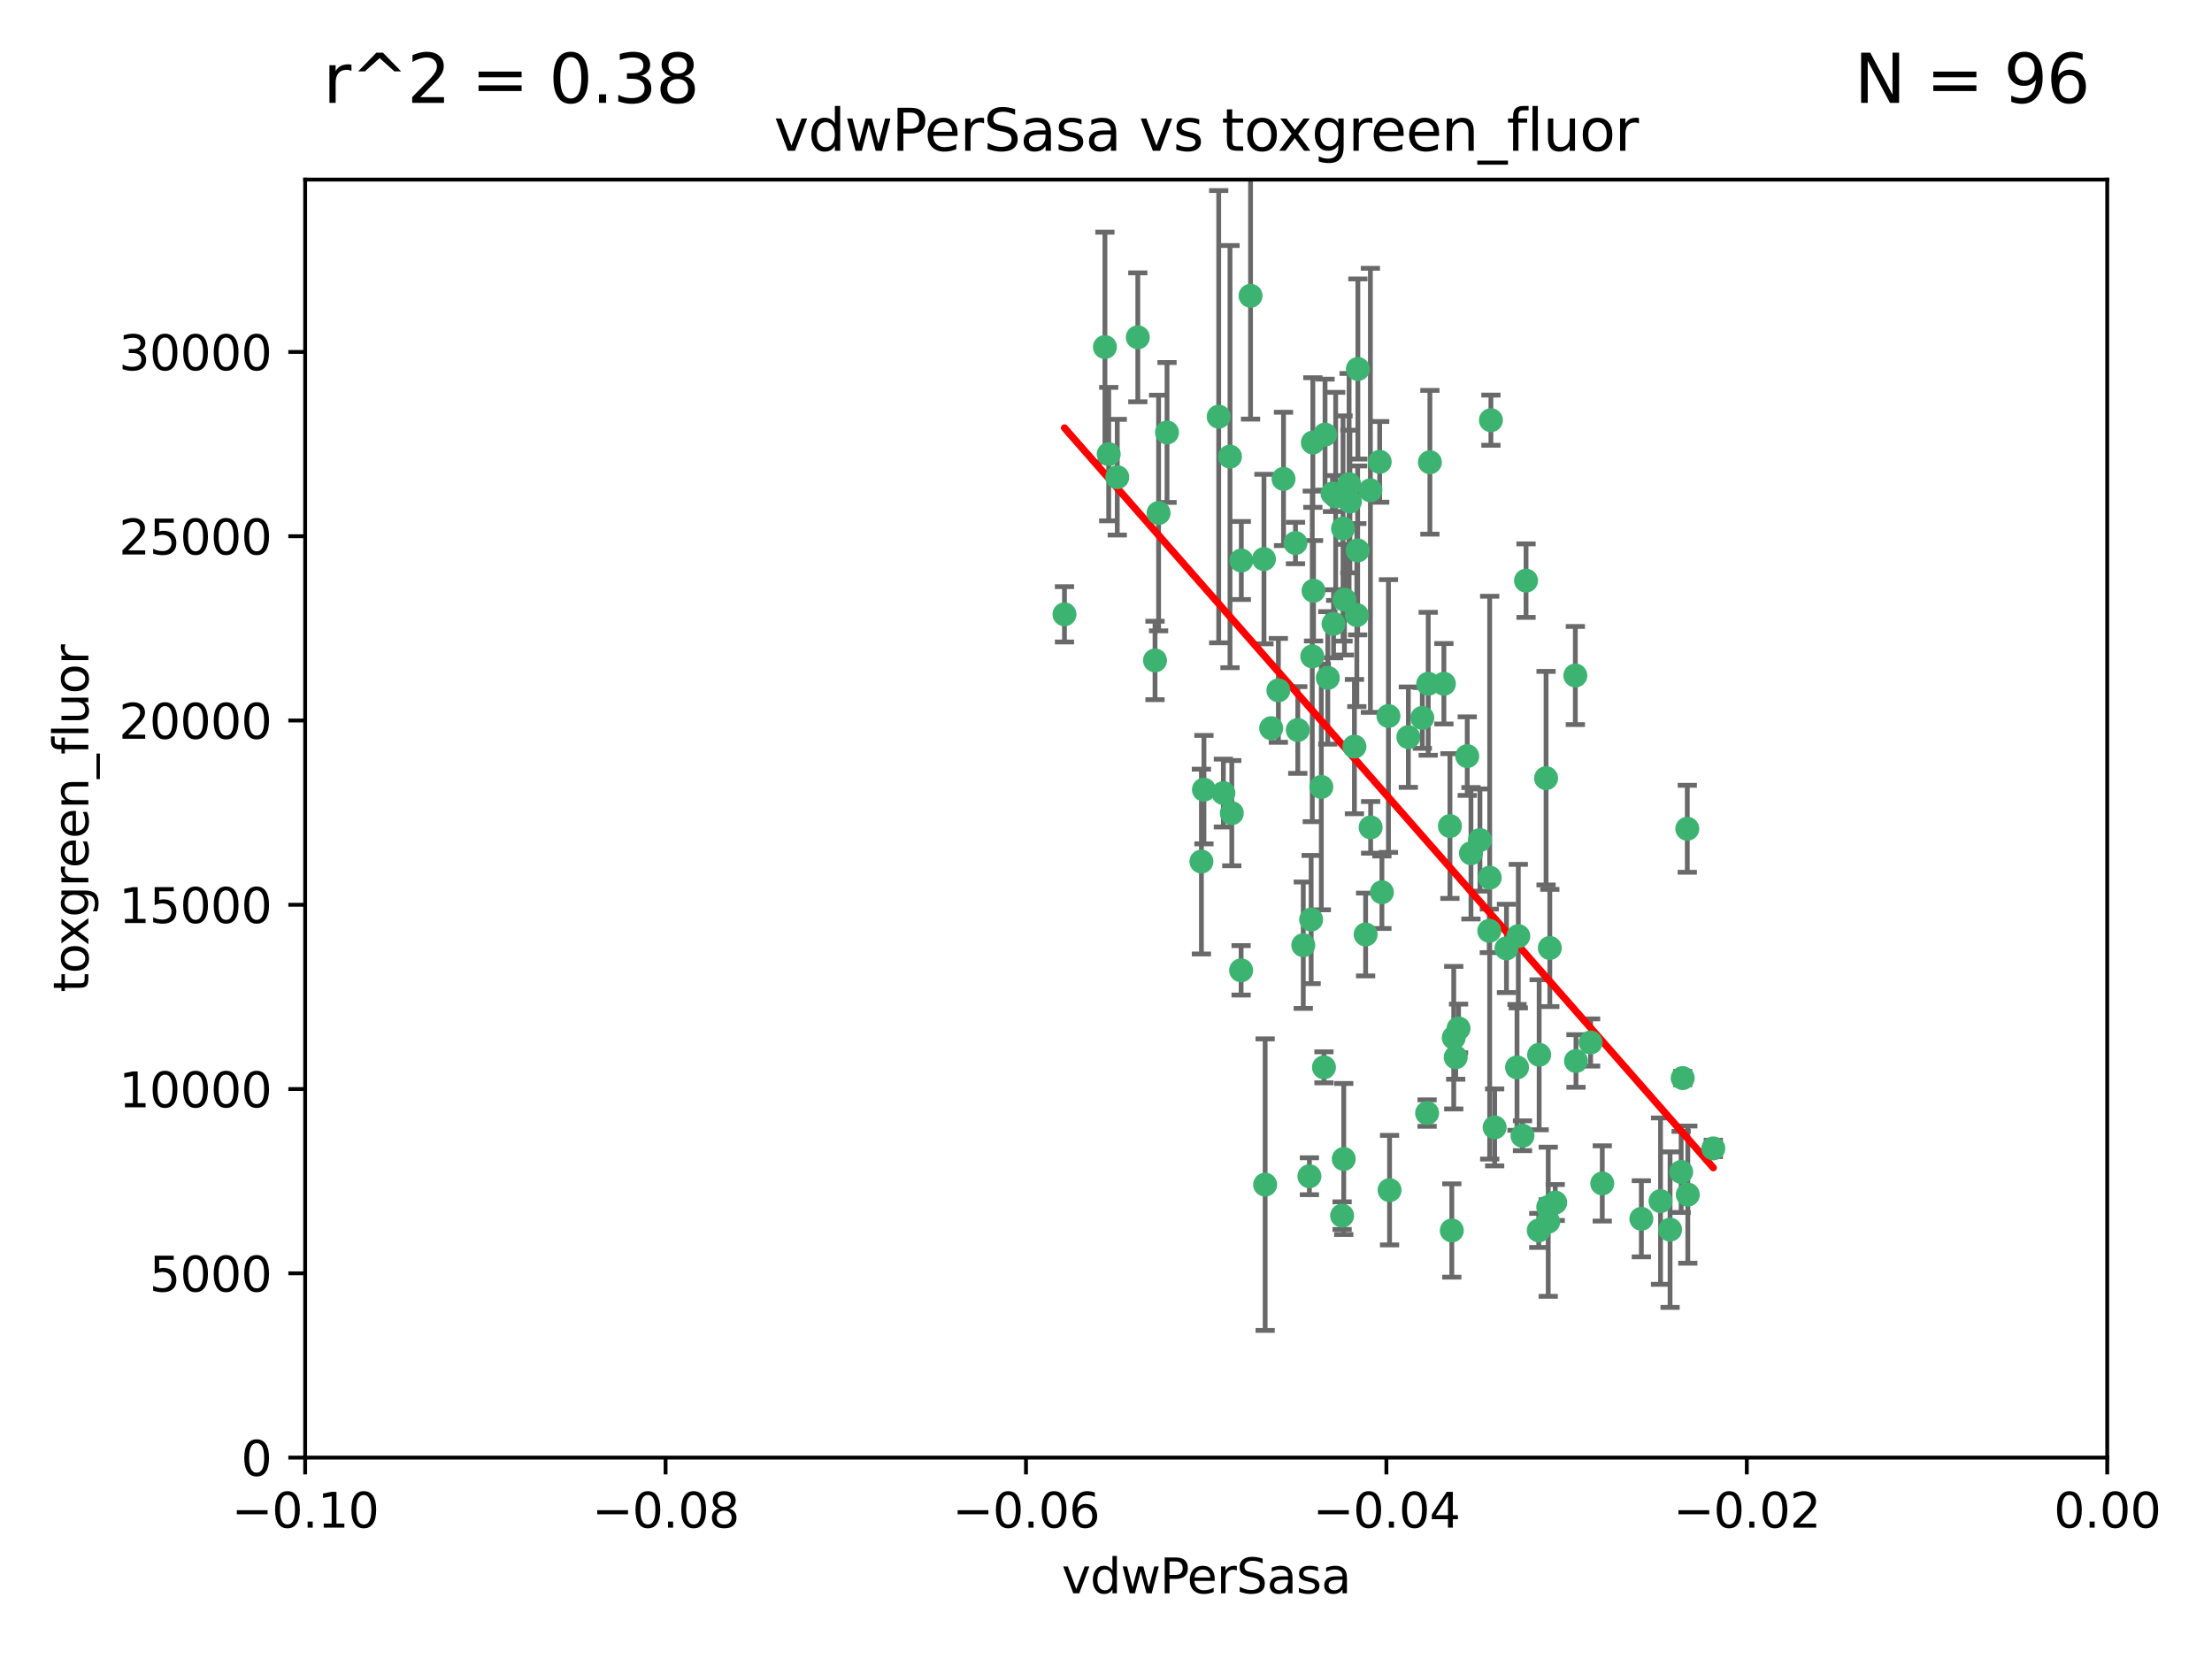 <?xml version="1.0" encoding="utf-8" standalone="no"?>
<!DOCTYPE svg PUBLIC "-//W3C//DTD SVG 1.1//EN"
  "http://www.w3.org/Graphics/SVG/1.1/DTD/svg11.dtd">
<svg xmlns:xlink="http://www.w3.org/1999/xlink" width="460.8pt" height="345.6pt" viewBox="0 0 460.8 345.6" xmlns="http://www.w3.org/2000/svg" version="1.1">
 <defs>
  <style type="text/css">*{stroke-linejoin: round; stroke-linecap: butt}</style>
 </defs>
 <g id="figure_1">
  <g id="patch_1">
   <path d="M 0 345.6 
L 460.8 345.6 
L 460.8 0 
L 0 0 
z
" style="fill: #ffffff"/>
  </g>
  <g id="axes_1">
   <g id="patch_2">
    <path d="M 63.571 303.64 
L 438.975 303.64 
L 438.975 37.411 
L 63.571 37.411 
z
" style="fill: #ffffff"/>
   </g>
   <g id="PathCollection_1">
    <defs>
     <path id="m2396ecebd3" d="M 0 1.118 
C 0.297 1.118 0.581 1 0.791 0.791 
C 1 0.581 1.118 0.297 1.118 0 
C 1.118 -0.297 1 -0.581 0.791 -0.791 
C 0.581 -1 0.297 -1.118 0 -1.118 
C -0.297 -1.118 -0.581 -1 -0.791 -0.791 
C -1 -0.581 -1.118 -0.297 -1.118 0 
C -1.118 0.297 -1 0.581 -0.791 0.791 
C -0.581 1 -0.297 1.118 0 1.118 
z
" style="stroke: #3cb371"/>
    </defs>
    <g clip-path="url(#pc91b069fa4)">
     <use xlink:href="#m2396ecebd3" x="230.178" y="72.294" style="fill: #3cb371; stroke: #3cb371"/>
     <use xlink:href="#m2396ecebd3" x="273.371" y="136.733" style="fill: #3cb371; stroke: #3cb371"/>
     <use xlink:href="#m2396ecebd3" x="273.49" y="92.187" style="fill: #3cb371; stroke: #3cb371"/>
     <use xlink:href="#m2396ecebd3" x="269.875" y="113.121" style="fill: #3cb371; stroke: #3cb371"/>
     <use xlink:href="#m2396ecebd3" x="285.477" y="102.144" style="fill: #3cb371; stroke: #3cb371"/>
     <use xlink:href="#m2396ecebd3" x="267.381" y="99.763" style="fill: #3cb371; stroke: #3cb371"/>
     <use xlink:href="#m2396ecebd3" x="237.026" y="70.271" style="fill: #3cb371; stroke: #3cb371"/>
     <use xlink:href="#m2396ecebd3" x="282.152" y="155.531" style="fill: #3cb371; stroke: #3cb371"/>
     <use xlink:href="#m2396ecebd3" x="273.633" y="123.063" style="fill: #3cb371; stroke: #3cb371"/>
     <use xlink:href="#m2396ecebd3" x="264.81" y="151.693" style="fill: #3cb371; stroke: #3cb371"/>
     <use xlink:href="#m2396ecebd3" x="275.255" y="163.936" style="fill: #3cb371; stroke: #3cb371"/>
     <use xlink:href="#m2396ecebd3" x="281.206" y="104.476" style="fill: #3cb371; stroke: #3cb371"/>
     <use xlink:href="#m2396ecebd3" x="282.825" y="114.664" style="fill: #3cb371; stroke: #3cb371"/>
     <use xlink:href="#m2396ecebd3" x="266.309" y="143.815" style="fill: #3cb371; stroke: #3cb371"/>
     <use xlink:href="#m2396ecebd3" x="258.59" y="116.762" style="fill: #3cb371; stroke: #3cb371"/>
     <use xlink:href="#m2396ecebd3" x="282.869" y="76.865" style="fill: #3cb371; stroke: #3cb371"/>
     <use xlink:href="#m2396ecebd3" x="243.112" y="90.091" style="fill: #3cb371; stroke: #3cb371"/>
     <use xlink:href="#m2396ecebd3" x="260.513" y="61.614" style="fill: #3cb371; stroke: #3cb371"/>
     <use xlink:href="#m2396ecebd3" x="293.388" y="153.559" style="fill: #3cb371; stroke: #3cb371"/>
     <use xlink:href="#m2396ecebd3" x="277.586" y="102.821" style="fill: #3cb371; stroke: #3cb371"/>
     <use xlink:href="#m2396ecebd3" x="230.966" y="94.6" style="fill: #3cb371; stroke: #3cb371"/>
     <use xlink:href="#m2396ecebd3" x="289.239" y="149.16" style="fill: #3cb371; stroke: #3cb371"/>
     <use xlink:href="#m2396ecebd3" x="221.75" y="127.973" style="fill: #3cb371; stroke: #3cb371"/>
     <use xlink:href="#m2396ecebd3" x="271.497" y="196.901" style="fill: #3cb371; stroke: #3cb371"/>
     <use xlink:href="#m2396ecebd3" x="240.614" y="137.58" style="fill: #3cb371; stroke: #3cb371"/>
     <use xlink:href="#m2396ecebd3" x="250.802" y="164.499" style="fill: #3cb371; stroke: #3cb371"/>
     <use xlink:href="#m2396ecebd3" x="297.524" y="142.442" style="fill: #3cb371; stroke: #3cb371"/>
     <use xlink:href="#m2396ecebd3" x="254.852" y="165.211" style="fill: #3cb371; stroke: #3cb371"/>
     <use xlink:href="#m2396ecebd3" x="263.553" y="246.782" style="fill: #3cb371; stroke: #3cb371"/>
     <use xlink:href="#m2396ecebd3" x="276.03" y="90.534" style="fill: #3cb371; stroke: #3cb371"/>
     <use xlink:href="#m2396ecebd3" x="232.747" y="99.407" style="fill: #3cb371; stroke: #3cb371"/>
     <use xlink:href="#m2396ecebd3" x="296.296" y="149.553" style="fill: #3cb371; stroke: #3cb371"/>
     <use xlink:href="#m2396ecebd3" x="280.072" y="124.926" style="fill: #3cb371; stroke: #3cb371"/>
     <use xlink:href="#m2396ecebd3" x="281.041" y="100.862" style="fill: #3cb371; stroke: #3cb371"/>
     <use xlink:href="#m2396ecebd3" x="241.355" y="106.867" style="fill: #3cb371; stroke: #3cb371"/>
     <use xlink:href="#m2396ecebd3" x="279.78" y="110.098" style="fill: #3cb371; stroke: #3cb371"/>
     <use xlink:href="#m2396ecebd3" x="300.789" y="142.44" style="fill: #3cb371; stroke: #3cb371"/>
     <use xlink:href="#m2396ecebd3" x="282.657" y="128.131" style="fill: #3cb371; stroke: #3cb371"/>
     <use xlink:href="#m2396ecebd3" x="253.879" y="86.8" style="fill: #3cb371; stroke: #3cb371"/>
     <use xlink:href="#m2396ecebd3" x="279.927" y="241.437" style="fill: #3cb371; stroke: #3cb371"/>
     <use xlink:href="#m2396ecebd3" x="297.873" y="96.298" style="fill: #3cb371; stroke: #3cb371"/>
     <use xlink:href="#m2396ecebd3" x="278.246" y="103.401" style="fill: #3cb371; stroke: #3cb371"/>
     <use xlink:href="#m2396ecebd3" x="270.353" y="152.072" style="fill: #3cb371; stroke: #3cb371"/>
     <use xlink:href="#m2396ecebd3" x="287.876" y="185.876" style="fill: #3cb371; stroke: #3cb371"/>
     <use xlink:href="#m2396ecebd3" x="303.842" y="214.241" style="fill: #3cb371; stroke: #3cb371"/>
     <use xlink:href="#m2396ecebd3" x="256.233" y="95.121" style="fill: #3cb371; stroke: #3cb371"/>
     <use xlink:href="#m2396ecebd3" x="322.524" y="251.452" style="fill: #3cb371; stroke: #3cb371"/>
     <use xlink:href="#m2396ecebd3" x="272.771" y="245.034" style="fill: #3cb371; stroke: #3cb371"/>
     <use xlink:href="#m2396ecebd3" x="287.416" y="96.211" style="fill: #3cb371; stroke: #3cb371"/>
     <use xlink:href="#m2396ecebd3" x="258.546" y="202.138" style="fill: #3cb371; stroke: #3cb371"/>
     <use xlink:href="#m2396ecebd3" x="316.291" y="195.013" style="fill: #3cb371; stroke: #3cb371"/>
     <use xlink:href="#m2396ecebd3" x="276.606" y="141.216" style="fill: #3cb371; stroke: #3cb371"/>
     <use xlink:href="#m2396ecebd3" x="250.276" y="179.478" style="fill: #3cb371; stroke: #3cb371"/>
     <use xlink:href="#m2396ecebd3" x="289.472" y="247.93" style="fill: #3cb371; stroke: #3cb371"/>
     <use xlink:href="#m2396ecebd3" x="256.606" y="169.397" style="fill: #3cb371; stroke: #3cb371"/>
     <use xlink:href="#m2396ecebd3" x="297.293" y="231.871" style="fill: #3cb371; stroke: #3cb371"/>
     <use xlink:href="#m2396ecebd3" x="322.856" y="197.478" style="fill: #3cb371; stroke: #3cb371"/>
     <use xlink:href="#m2396ecebd3" x="310.584" y="87.531" style="fill: #3cb371; stroke: #3cb371"/>
     <use xlink:href="#m2396ecebd3" x="305.654" y="157.513" style="fill: #3cb371; stroke: #3cb371"/>
     <use xlink:href="#m2396ecebd3" x="310.33" y="182.831" style="fill: #3cb371; stroke: #3cb371"/>
     <use xlink:href="#m2396ecebd3" x="310.249" y="193.912" style="fill: #3cb371; stroke: #3cb371"/>
     <use xlink:href="#m2396ecebd3" x="284.484" y="194.673" style="fill: #3cb371; stroke: #3cb371"/>
     <use xlink:href="#m2396ecebd3" x="306.429" y="177.75" style="fill: #3cb371; stroke: #3cb371"/>
     <use xlink:href="#m2396ecebd3" x="263.306" y="116.464" style="fill: #3cb371; stroke: #3cb371"/>
     <use xlink:href="#m2396ecebd3" x="308.3" y="174.998" style="fill: #3cb371; stroke: #3cb371"/>
     <use xlink:href="#m2396ecebd3" x="302.048" y="172.082" style="fill: #3cb371; stroke: #3cb371"/>
     <use xlink:href="#m2396ecebd3" x="311.365" y="234.855" style="fill: #3cb371; stroke: #3cb371"/>
     <use xlink:href="#m2396ecebd3" x="316.024" y="222.355" style="fill: #3cb371; stroke: #3cb371"/>
     <use xlink:href="#m2396ecebd3" x="285.529" y="172.356" style="fill: #3cb371; stroke: #3cb371"/>
     <use xlink:href="#m2396ecebd3" x="320.634" y="219.725" style="fill: #3cb371; stroke: #3cb371"/>
     <use xlink:href="#m2396ecebd3" x="273.135" y="191.554" style="fill: #3cb371; stroke: #3cb371"/>
     <use xlink:href="#m2396ecebd3" x="275.805" y="222.343" style="fill: #3cb371; stroke: #3cb371"/>
     <use xlink:href="#m2396ecebd3" x="322.525" y="254.514" style="fill: #3cb371; stroke: #3cb371"/>
     <use xlink:href="#m2396ecebd3" x="277.804" y="129.947" style="fill: #3cb371; stroke: #3cb371"/>
     <use xlink:href="#m2396ecebd3" x="302.839" y="216.17" style="fill: #3cb371; stroke: #3cb371"/>
     <use xlink:href="#m2396ecebd3" x="341.926" y="253.898" style="fill: #3cb371; stroke: #3cb371"/>
     <use xlink:href="#m2396ecebd3" x="322.074" y="162.105" style="fill: #3cb371; stroke: #3cb371"/>
     <use xlink:href="#m2396ecebd3" x="328.173" y="140.722" style="fill: #3cb371; stroke: #3cb371"/>
     <use xlink:href="#m2396ecebd3" x="313.826" y="197.571" style="fill: #3cb371; stroke: #3cb371"/>
     <use xlink:href="#m2396ecebd3" x="350.535" y="224.585" style="fill: #3cb371; stroke: #3cb371"/>
     <use xlink:href="#m2396ecebd3" x="302.438" y="256.331" style="fill: #3cb371; stroke: #3cb371"/>
     <use xlink:href="#m2396ecebd3" x="345.919" y="250.216" style="fill: #3cb371; stroke: #3cb371"/>
     <use xlink:href="#m2396ecebd3" x="328.308" y="221.023" style="fill: #3cb371; stroke: #3cb371"/>
     <use xlink:href="#m2396ecebd3" x="317.164" y="236.599" style="fill: #3cb371; stroke: #3cb371"/>
     <use xlink:href="#m2396ecebd3" x="317.903" y="120.958" style="fill: #3cb371; stroke: #3cb371"/>
     <use xlink:href="#m2396ecebd3" x="279.588" y="253.241" style="fill: #3cb371; stroke: #3cb371"/>
     <use xlink:href="#m2396ecebd3" x="356.911" y="239.234" style="fill: #3cb371; stroke: #3cb371"/>
     <use xlink:href="#m2396ecebd3" x="323.985" y="250.509" style="fill: #3cb371; stroke: #3cb371"/>
     <use xlink:href="#m2396ecebd3" x="303.252" y="220.252" style="fill: #3cb371; stroke: #3cb371"/>
     <use xlink:href="#m2396ecebd3" x="347.905" y="256.155" style="fill: #3cb371; stroke: #3cb371"/>
     <use xlink:href="#m2396ecebd3" x="351.494" y="172.649" style="fill: #3cb371; stroke: #3cb371"/>
     <use xlink:href="#m2396ecebd3" x="320.553" y="256.316" style="fill: #3cb371; stroke: #3cb371"/>
     <use xlink:href="#m2396ecebd3" x="333.782" y="246.532" style="fill: #3cb371; stroke: #3cb371"/>
     <use xlink:href="#m2396ecebd3" x="331.351" y="217.17" style="fill: #3cb371; stroke: #3cb371"/>
     <use xlink:href="#m2396ecebd3" x="350.214" y="244.135" style="fill: #3cb371; stroke: #3cb371"/>
     <use xlink:href="#m2396ecebd3" x="351.601" y="248.861" style="fill: #3cb371; stroke: #3cb371"/>
    </g>
   </g>
   <g id="matplotlib.axis_1">
    <g id="xtick_1">
     <g id="line2d_1">
      <defs>
       <path id="mf6cb1782f9" d="M 0 0 
L 0 3.5 
" style="stroke: #000000; stroke-width: 0.8"/>
      </defs>
      <g>
       <use xlink:href="#mf6cb1782f9" x="63.571" y="303.64" style="stroke: #000000; stroke-width: 0.8"/>
      </g>
     </g>
     <g id="text_1">
      <!-- −0.10 -->
      <g transform="translate(48.249 318.238)scale(0.1 -0.1)">
       <defs>
        <path id="DejaVuSans-2212" d="M 678 2272 
L 4684 2272 
L 4684 1741 
L 678 1741 
L 678 2272 
z
" transform="scale(0.016)"/>
        <path id="DejaVuSans-30" d="M 2034 4250 
Q 1547 4250 1301 3770 
Q 1056 3291 1056 2328 
Q 1056 1369 1301 889 
Q 1547 409 2034 409 
Q 2525 409 2770 889 
Q 3016 1369 3016 2328 
Q 3016 3291 2770 3770 
Q 2525 4250 2034 4250 
z
M 2034 4750 
Q 2819 4750 3233 4129 
Q 3647 3509 3647 2328 
Q 3647 1150 3233 529 
Q 2819 -91 2034 -91 
Q 1250 -91 836 529 
Q 422 1150 422 2328 
Q 422 3509 836 4129 
Q 1250 4750 2034 4750 
z
" transform="scale(0.016)"/>
        <path id="DejaVuSans-2e" d="M 684 794 
L 1344 794 
L 1344 0 
L 684 0 
L 684 794 
z
" transform="scale(0.016)"/>
        <path id="DejaVuSans-31" d="M 794 531 
L 1825 531 
L 1825 4091 
L 703 3866 
L 703 4441 
L 1819 4666 
L 2450 4666 
L 2450 531 
L 3481 531 
L 3481 0 
L 794 0 
L 794 531 
z
" transform="scale(0.016)"/>
       </defs>
       <use xlink:href="#DejaVuSans-2212"/>
       <use xlink:href="#DejaVuSans-30" x="83.789"/>
       <use xlink:href="#DejaVuSans-2e" x="147.412"/>
       <use xlink:href="#DejaVuSans-31" x="179.199"/>
       <use xlink:href="#DejaVuSans-30" x="242.822"/>
      </g>
     </g>
    </g>
    <g id="xtick_2">
     <g id="line2d_2">
      <g>
       <use xlink:href="#mf6cb1782f9" x="138.652" y="303.64" style="stroke: #000000; stroke-width: 0.8"/>
      </g>
     </g>
     <g id="text_2">
      <!-- −0.08 -->
      <g transform="translate(123.329 318.238)scale(0.1 -0.1)">
       <defs>
        <path id="DejaVuSans-38" d="M 2034 2216 
Q 1584 2216 1326 1975 
Q 1069 1734 1069 1313 
Q 1069 891 1326 650 
Q 1584 409 2034 409 
Q 2484 409 2743 651 
Q 3003 894 3003 1313 
Q 3003 1734 2745 1975 
Q 2488 2216 2034 2216 
z
M 1403 2484 
Q 997 2584 770 2862 
Q 544 3141 544 3541 
Q 544 4100 942 4425 
Q 1341 4750 2034 4750 
Q 2731 4750 3128 4425 
Q 3525 4100 3525 3541 
Q 3525 3141 3298 2862 
Q 3072 2584 2669 2484 
Q 3125 2378 3379 2068 
Q 3634 1759 3634 1313 
Q 3634 634 3220 271 
Q 2806 -91 2034 -91 
Q 1263 -91 848 271 
Q 434 634 434 1313 
Q 434 1759 690 2068 
Q 947 2378 1403 2484 
z
M 1172 3481 
Q 1172 3119 1398 2916 
Q 1625 2713 2034 2713 
Q 2441 2713 2670 2916 
Q 2900 3119 2900 3481 
Q 2900 3844 2670 4047 
Q 2441 4250 2034 4250 
Q 1625 4250 1398 4047 
Q 1172 3844 1172 3481 
z
" transform="scale(0.016)"/>
       </defs>
       <use xlink:href="#DejaVuSans-2212"/>
       <use xlink:href="#DejaVuSans-30" x="83.789"/>
       <use xlink:href="#DejaVuSans-2e" x="147.412"/>
       <use xlink:href="#DejaVuSans-30" x="179.199"/>
       <use xlink:href="#DejaVuSans-38" x="242.822"/>
      </g>
     </g>
    </g>
    <g id="xtick_3">
     <g id="line2d_3">
      <g>
       <use xlink:href="#mf6cb1782f9" x="213.733" y="303.64" style="stroke: #000000; stroke-width: 0.8"/>
      </g>
     </g>
     <g id="text_3">
      <!-- −0.06 -->
      <g transform="translate(198.41 318.238)scale(0.1 -0.1)">
       <defs>
        <path id="DejaVuSans-36" d="M 2113 2584 
Q 1688 2584 1439 2293 
Q 1191 2003 1191 1497 
Q 1191 994 1439 701 
Q 1688 409 2113 409 
Q 2538 409 2786 701 
Q 3034 994 3034 1497 
Q 3034 2003 2786 2293 
Q 2538 2584 2113 2584 
z
M 3366 4563 
L 3366 3988 
Q 3128 4100 2886 4159 
Q 2644 4219 2406 4219 
Q 1781 4219 1451 3797 
Q 1122 3375 1075 2522 
Q 1259 2794 1537 2939 
Q 1816 3084 2150 3084 
Q 2853 3084 3261 2657 
Q 3669 2231 3669 1497 
Q 3669 778 3244 343 
Q 2819 -91 2113 -91 
Q 1303 -91 875 529 
Q 447 1150 447 2328 
Q 447 3434 972 4092 
Q 1497 4750 2381 4750 
Q 2619 4750 2861 4703 
Q 3103 4656 3366 4563 
z
" transform="scale(0.016)"/>
       </defs>
       <use xlink:href="#DejaVuSans-2212"/>
       <use xlink:href="#DejaVuSans-30" x="83.789"/>
       <use xlink:href="#DejaVuSans-2e" x="147.412"/>
       <use xlink:href="#DejaVuSans-30" x="179.199"/>
       <use xlink:href="#DejaVuSans-36" x="242.822"/>
      </g>
     </g>
    </g>
    <g id="xtick_4">
     <g id="line2d_4">
      <g>
       <use xlink:href="#mf6cb1782f9" x="288.813" y="303.64" style="stroke: #000000; stroke-width: 0.8"/>
      </g>
     </g>
     <g id="text_4">
      <!-- −0.04 -->
      <g transform="translate(273.491 318.238)scale(0.1 -0.1)">
       <defs>
        <path id="DejaVuSans-34" d="M 2419 4116 
L 825 1625 
L 2419 1625 
L 2419 4116 
z
M 2253 4666 
L 3047 4666 
L 3047 1625 
L 3713 1625 
L 3713 1100 
L 3047 1100 
L 3047 0 
L 2419 0 
L 2419 1100 
L 313 1100 
L 313 1709 
L 2253 4666 
z
" transform="scale(0.016)"/>
       </defs>
       <use xlink:href="#DejaVuSans-2212"/>
       <use xlink:href="#DejaVuSans-30" x="83.789"/>
       <use xlink:href="#DejaVuSans-2e" x="147.412"/>
       <use xlink:href="#DejaVuSans-30" x="179.199"/>
       <use xlink:href="#DejaVuSans-34" x="242.822"/>
      </g>
     </g>
    </g>
    <g id="xtick_5">
     <g id="line2d_5">
      <g>
       <use xlink:href="#mf6cb1782f9" x="363.894" y="303.64" style="stroke: #000000; stroke-width: 0.8"/>
      </g>
     </g>
     <g id="text_5">
      <!-- −0.02 -->
      <g transform="translate(348.572 318.238)scale(0.1 -0.1)">
       <defs>
        <path id="DejaVuSans-32" d="M 1228 531 
L 3431 531 
L 3431 0 
L 469 0 
L 469 531 
Q 828 903 1448 1529 
Q 2069 2156 2228 2338 
Q 2531 2678 2651 2914 
Q 2772 3150 2772 3378 
Q 2772 3750 2511 3984 
Q 2250 4219 1831 4219 
Q 1534 4219 1204 4116 
Q 875 4013 500 3803 
L 500 4441 
Q 881 4594 1212 4672 
Q 1544 4750 1819 4750 
Q 2544 4750 2975 4387 
Q 3406 4025 3406 3419 
Q 3406 3131 3298 2873 
Q 3191 2616 2906 2266 
Q 2828 2175 2409 1742 
Q 1991 1309 1228 531 
z
" transform="scale(0.016)"/>
       </defs>
       <use xlink:href="#DejaVuSans-2212"/>
       <use xlink:href="#DejaVuSans-30" x="83.789"/>
       <use xlink:href="#DejaVuSans-2e" x="147.412"/>
       <use xlink:href="#DejaVuSans-30" x="179.199"/>
       <use xlink:href="#DejaVuSans-32" x="242.822"/>
      </g>
     </g>
    </g>
    <g id="xtick_6">
     <g id="line2d_6">
      <g>
       <use xlink:href="#mf6cb1782f9" x="438.975" y="303.64" style="stroke: #000000; stroke-width: 0.8"/>
      </g>
     </g>
     <g id="text_6">
      <!-- 0.00 -->
      <g transform="translate(427.842 318.238)scale(0.1 -0.1)">
       <use xlink:href="#DejaVuSans-30"/>
       <use xlink:href="#DejaVuSans-2e" x="63.623"/>
       <use xlink:href="#DejaVuSans-30" x="95.41"/>
       <use xlink:href="#DejaVuSans-30" x="159.033"/>
      </g>
     </g>
    </g>
    <g id="text_7">
     <!-- vdwPerSasa -->
     <g transform="translate(221.178 331.917)scale(0.1 -0.1)">
      <defs>
       <path id="DejaVuSans-76" d="M 191 3500 
L 800 3500 
L 1894 563 
L 2988 3500 
L 3597 3500 
L 2284 0 
L 1503 0 
L 191 3500 
z
" transform="scale(0.016)"/>
       <path id="DejaVuSans-64" d="M 2906 2969 
L 2906 4863 
L 3481 4863 
L 3481 0 
L 2906 0 
L 2906 525 
Q 2725 213 2448 61 
Q 2172 -91 1784 -91 
Q 1150 -91 751 415 
Q 353 922 353 1747 
Q 353 2572 751 3078 
Q 1150 3584 1784 3584 
Q 2172 3584 2448 3432 
Q 2725 3281 2906 2969 
z
M 947 1747 
Q 947 1113 1208 752 
Q 1469 391 1925 391 
Q 2381 391 2643 752 
Q 2906 1113 2906 1747 
Q 2906 2381 2643 2742 
Q 2381 3103 1925 3103 
Q 1469 3103 1208 2742 
Q 947 2381 947 1747 
z
" transform="scale(0.016)"/>
       <path id="DejaVuSans-77" d="M 269 3500 
L 844 3500 
L 1563 769 
L 2278 3500 
L 2956 3500 
L 3675 769 
L 4391 3500 
L 4966 3500 
L 4050 0 
L 3372 0 
L 2619 2869 
L 1863 0 
L 1184 0 
L 269 3500 
z
" transform="scale(0.016)"/>
       <path id="DejaVuSans-50" d="M 1259 4147 
L 1259 2394 
L 2053 2394 
Q 2494 2394 2734 2622 
Q 2975 2850 2975 3272 
Q 2975 3691 2734 3919 
Q 2494 4147 2053 4147 
L 1259 4147 
z
M 628 4666 
L 2053 4666 
Q 2838 4666 3239 4311 
Q 3641 3956 3641 3272 
Q 3641 2581 3239 2228 
Q 2838 1875 2053 1875 
L 1259 1875 
L 1259 0 
L 628 0 
L 628 4666 
z
" transform="scale(0.016)"/>
       <path id="DejaVuSans-65" d="M 3597 1894 
L 3597 1613 
L 953 1613 
Q 991 1019 1311 708 
Q 1631 397 2203 397 
Q 2534 397 2845 478 
Q 3156 559 3463 722 
L 3463 178 
Q 3153 47 2828 -22 
Q 2503 -91 2169 -91 
Q 1331 -91 842 396 
Q 353 884 353 1716 
Q 353 2575 817 3079 
Q 1281 3584 2069 3584 
Q 2775 3584 3186 3129 
Q 3597 2675 3597 1894 
z
M 3022 2063 
Q 3016 2534 2758 2815 
Q 2500 3097 2075 3097 
Q 1594 3097 1305 2825 
Q 1016 2553 972 2059 
L 3022 2063 
z
" transform="scale(0.016)"/>
       <path id="DejaVuSans-72" d="M 2631 2963 
Q 2534 3019 2420 3045 
Q 2306 3072 2169 3072 
Q 1681 3072 1420 2755 
Q 1159 2438 1159 1844 
L 1159 0 
L 581 0 
L 581 3500 
L 1159 3500 
L 1159 2956 
Q 1341 3275 1631 3429 
Q 1922 3584 2338 3584 
Q 2397 3584 2469 3576 
Q 2541 3569 2628 3553 
L 2631 2963 
z
" transform="scale(0.016)"/>
       <path id="DejaVuSans-53" d="M 3425 4513 
L 3425 3897 
Q 3066 4069 2747 4153 
Q 2428 4238 2131 4238 
Q 1616 4238 1336 4038 
Q 1056 3838 1056 3469 
Q 1056 3159 1242 3001 
Q 1428 2844 1947 2747 
L 2328 2669 
Q 3034 2534 3370 2195 
Q 3706 1856 3706 1288 
Q 3706 609 3251 259 
Q 2797 -91 1919 -91 
Q 1588 -91 1214 -16 
Q 841 59 441 206 
L 441 856 
Q 825 641 1194 531 
Q 1563 422 1919 422 
Q 2459 422 2753 634 
Q 3047 847 3047 1241 
Q 3047 1584 2836 1778 
Q 2625 1972 2144 2069 
L 1759 2144 
Q 1053 2284 737 2584 
Q 422 2884 422 3419 
Q 422 4038 858 4394 
Q 1294 4750 2059 4750 
Q 2388 4750 2728 4690 
Q 3069 4631 3425 4513 
z
" transform="scale(0.016)"/>
       <path id="DejaVuSans-61" d="M 2194 1759 
Q 1497 1759 1228 1600 
Q 959 1441 959 1056 
Q 959 750 1161 570 
Q 1363 391 1709 391 
Q 2188 391 2477 730 
Q 2766 1069 2766 1631 
L 2766 1759 
L 2194 1759 
z
M 3341 1997 
L 3341 0 
L 2766 0 
L 2766 531 
Q 2569 213 2275 61 
Q 1981 -91 1556 -91 
Q 1019 -91 701 211 
Q 384 513 384 1019 
Q 384 1609 779 1909 
Q 1175 2209 1959 2209 
L 2766 2209 
L 2766 2266 
Q 2766 2663 2505 2880 
Q 2244 3097 1772 3097 
Q 1472 3097 1187 3025 
Q 903 2953 641 2809 
L 641 3341 
Q 956 3463 1253 3523 
Q 1550 3584 1831 3584 
Q 2591 3584 2966 3190 
Q 3341 2797 3341 1997 
z
" transform="scale(0.016)"/>
       <path id="DejaVuSans-73" d="M 2834 3397 
L 2834 2853 
Q 2591 2978 2328 3040 
Q 2066 3103 1784 3103 
Q 1356 3103 1142 2972 
Q 928 2841 928 2578 
Q 928 2378 1081 2264 
Q 1234 2150 1697 2047 
L 1894 2003 
Q 2506 1872 2764 1633 
Q 3022 1394 3022 966 
Q 3022 478 2636 193 
Q 2250 -91 1575 -91 
Q 1294 -91 989 -36 
Q 684 19 347 128 
L 347 722 
Q 666 556 975 473 
Q 1284 391 1588 391 
Q 1994 391 2212 530 
Q 2431 669 2431 922 
Q 2431 1156 2273 1281 
Q 2116 1406 1581 1522 
L 1381 1569 
Q 847 1681 609 1914 
Q 372 2147 372 2553 
Q 372 3047 722 3315 
Q 1072 3584 1716 3584 
Q 2034 3584 2315 3537 
Q 2597 3491 2834 3397 
z
" transform="scale(0.016)"/>
      </defs>
      <use xlink:href="#DejaVuSans-76"/>
      <use xlink:href="#DejaVuSans-64" x="59.18"/>
      <use xlink:href="#DejaVuSans-77" x="122.656"/>
      <use xlink:href="#DejaVuSans-50" x="204.443"/>
      <use xlink:href="#DejaVuSans-65" x="261.121"/>
      <use xlink:href="#DejaVuSans-72" x="322.645"/>
      <use xlink:href="#DejaVuSans-53" x="363.758"/>
      <use xlink:href="#DejaVuSans-61" x="427.234"/>
      <use xlink:href="#DejaVuSans-73" x="488.514"/>
      <use xlink:href="#DejaVuSans-61" x="540.613"/>
     </g>
    </g>
   </g>
   <g id="matplotlib.axis_2">
    <g id="ytick_1">
     <g id="line2d_7">
      <defs>
       <path id="m595f47c31e" d="M 0 0 
L -3.5 0 
" style="stroke: #000000; stroke-width: 0.8"/>
      </defs>
      <g>
       <use xlink:href="#m595f47c31e" x="63.571" y="303.64" style="stroke: #000000; stroke-width: 0.8"/>
      </g>
     </g>
     <g id="text_8">
      <!-- 0 -->
      <g transform="translate(50.209 307.439)scale(0.1 -0.1)">
       <use xlink:href="#DejaVuSans-30"/>
      </g>
     </g>
    </g>
    <g id="ytick_2">
     <g id="line2d_8">
      <g>
       <use xlink:href="#m595f47c31e" x="63.571" y="265.253" style="stroke: #000000; stroke-width: 0.8"/>
      </g>
     </g>
     <g id="text_9">
      <!-- 5000 -->
      <g transform="translate(31.121 269.052)scale(0.1 -0.1)">
       <defs>
        <path id="DejaVuSans-35" d="M 691 4666 
L 3169 4666 
L 3169 4134 
L 1269 4134 
L 1269 2991 
Q 1406 3038 1543 3061 
Q 1681 3084 1819 3084 
Q 2600 3084 3056 2656 
Q 3513 2228 3513 1497 
Q 3513 744 3044 326 
Q 2575 -91 1722 -91 
Q 1428 -91 1123 -41 
Q 819 9 494 109 
L 494 744 
Q 775 591 1075 516 
Q 1375 441 1709 441 
Q 2250 441 2565 725 
Q 2881 1009 2881 1497 
Q 2881 1984 2565 2268 
Q 2250 2553 1709 2553 
Q 1456 2553 1204 2497 
Q 953 2441 691 2322 
L 691 4666 
z
" transform="scale(0.016)"/>
       </defs>
       <use xlink:href="#DejaVuSans-35"/>
       <use xlink:href="#DejaVuSans-30" x="63.623"/>
       <use xlink:href="#DejaVuSans-30" x="127.246"/>
       <use xlink:href="#DejaVuSans-30" x="190.869"/>
      </g>
     </g>
    </g>
    <g id="ytick_3">
     <g id="line2d_9">
      <g>
       <use xlink:href="#m595f47c31e" x="63.571" y="226.866" style="stroke: #000000; stroke-width: 0.8"/>
      </g>
     </g>
     <g id="text_10">
      <!-- 10000 -->
      <g transform="translate(24.759 230.665)scale(0.1 -0.1)">
       <use xlink:href="#DejaVuSans-31"/>
       <use xlink:href="#DejaVuSans-30" x="63.623"/>
       <use xlink:href="#DejaVuSans-30" x="127.246"/>
       <use xlink:href="#DejaVuSans-30" x="190.869"/>
       <use xlink:href="#DejaVuSans-30" x="254.492"/>
      </g>
     </g>
    </g>
    <g id="ytick_4">
     <g id="line2d_10">
      <g>
       <use xlink:href="#m595f47c31e" x="63.571" y="188.479" style="stroke: #000000; stroke-width: 0.8"/>
      </g>
     </g>
     <g id="text_11">
      <!-- 15000 -->
      <g transform="translate(24.759 192.278)scale(0.1 -0.1)">
       <use xlink:href="#DejaVuSans-31"/>
       <use xlink:href="#DejaVuSans-35" x="63.623"/>
       <use xlink:href="#DejaVuSans-30" x="127.246"/>
       <use xlink:href="#DejaVuSans-30" x="190.869"/>
       <use xlink:href="#DejaVuSans-30" x="254.492"/>
      </g>
     </g>
    </g>
    <g id="ytick_5">
     <g id="line2d_11">
      <g>
       <use xlink:href="#m595f47c31e" x="63.571" y="150.092" style="stroke: #000000; stroke-width: 0.8"/>
      </g>
     </g>
     <g id="text_12">
      <!-- 20000 -->
      <g transform="translate(24.759 153.891)scale(0.1 -0.1)">
       <use xlink:href="#DejaVuSans-32"/>
       <use xlink:href="#DejaVuSans-30" x="63.623"/>
       <use xlink:href="#DejaVuSans-30" x="127.246"/>
       <use xlink:href="#DejaVuSans-30" x="190.869"/>
       <use xlink:href="#DejaVuSans-30" x="254.492"/>
      </g>
     </g>
    </g>
    <g id="ytick_6">
     <g id="line2d_12">
      <g>
       <use xlink:href="#m595f47c31e" x="63.571" y="111.705" style="stroke: #000000; stroke-width: 0.8"/>
      </g>
     </g>
     <g id="text_13">
      <!-- 25000 -->
      <g transform="translate(24.759 115.504)scale(0.1 -0.1)">
       <use xlink:href="#DejaVuSans-32"/>
       <use xlink:href="#DejaVuSans-35" x="63.623"/>
       <use xlink:href="#DejaVuSans-30" x="127.246"/>
       <use xlink:href="#DejaVuSans-30" x="190.869"/>
       <use xlink:href="#DejaVuSans-30" x="254.492"/>
      </g>
     </g>
    </g>
    <g id="ytick_7">
     <g id="line2d_13">
      <g>
       <use xlink:href="#m595f47c31e" x="63.571" y="73.317" style="stroke: #000000; stroke-width: 0.8"/>
      </g>
     </g>
     <g id="text_14">
      <!-- 30000 -->
      <g transform="translate(24.759 77.117)scale(0.1 -0.1)">
       <defs>
        <path id="DejaVuSans-33" d="M 2597 2516 
Q 3050 2419 3304 2112 
Q 3559 1806 3559 1356 
Q 3559 666 3084 287 
Q 2609 -91 1734 -91 
Q 1441 -91 1130 -33 
Q 819 25 488 141 
L 488 750 
Q 750 597 1062 519 
Q 1375 441 1716 441 
Q 2309 441 2620 675 
Q 2931 909 2931 1356 
Q 2931 1769 2642 2001 
Q 2353 2234 1838 2234 
L 1294 2234 
L 1294 2753 
L 1863 2753 
Q 2328 2753 2575 2939 
Q 2822 3125 2822 3475 
Q 2822 3834 2567 4026 
Q 2313 4219 1838 4219 
Q 1578 4219 1281 4162 
Q 984 4106 628 3988 
L 628 4550 
Q 988 4650 1302 4700 
Q 1616 4750 1894 4750 
Q 2613 4750 3031 4423 
Q 3450 4097 3450 3541 
Q 3450 3153 3228 2886 
Q 3006 2619 2597 2516 
z
" transform="scale(0.016)"/>
       </defs>
       <use xlink:href="#DejaVuSans-33"/>
       <use xlink:href="#DejaVuSans-30" x="63.623"/>
       <use xlink:href="#DejaVuSans-30" x="127.246"/>
       <use xlink:href="#DejaVuSans-30" x="190.869"/>
       <use xlink:href="#DejaVuSans-30" x="254.492"/>
      </g>
     </g>
    </g>
    <g id="text_15">
     <!-- toxgreen_fluor -->
     <g transform="translate(18.401 206.72)rotate(-90)scale(0.1 -0.1)">
      <defs>
       <path id="DejaVuSans-74" d="M 1172 4494 
L 1172 3500 
L 2356 3500 
L 2356 3053 
L 1172 3053 
L 1172 1153 
Q 1172 725 1289 603 
Q 1406 481 1766 481 
L 2356 481 
L 2356 0 
L 1766 0 
Q 1100 0 847 248 
Q 594 497 594 1153 
L 594 3053 
L 172 3053 
L 172 3500 
L 594 3500 
L 594 4494 
L 1172 4494 
z
" transform="scale(0.016)"/>
       <path id="DejaVuSans-6f" d="M 1959 3097 
Q 1497 3097 1228 2736 
Q 959 2375 959 1747 
Q 959 1119 1226 758 
Q 1494 397 1959 397 
Q 2419 397 2687 759 
Q 2956 1122 2956 1747 
Q 2956 2369 2687 2733 
Q 2419 3097 1959 3097 
z
M 1959 3584 
Q 2709 3584 3137 3096 
Q 3566 2609 3566 1747 
Q 3566 888 3137 398 
Q 2709 -91 1959 -91 
Q 1206 -91 779 398 
Q 353 888 353 1747 
Q 353 2609 779 3096 
Q 1206 3584 1959 3584 
z
" transform="scale(0.016)"/>
       <path id="DejaVuSans-78" d="M 3513 3500 
L 2247 1797 
L 3578 0 
L 2900 0 
L 1881 1375 
L 863 0 
L 184 0 
L 1544 1831 
L 300 3500 
L 978 3500 
L 1906 2253 
L 2834 3500 
L 3513 3500 
z
" transform="scale(0.016)"/>
       <path id="DejaVuSans-67" d="M 2906 1791 
Q 2906 2416 2648 2759 
Q 2391 3103 1925 3103 
Q 1463 3103 1205 2759 
Q 947 2416 947 1791 
Q 947 1169 1205 825 
Q 1463 481 1925 481 
Q 2391 481 2648 825 
Q 2906 1169 2906 1791 
z
M 3481 434 
Q 3481 -459 3084 -895 
Q 2688 -1331 1869 -1331 
Q 1566 -1331 1297 -1286 
Q 1028 -1241 775 -1147 
L 775 -588 
Q 1028 -725 1275 -790 
Q 1522 -856 1778 -856 
Q 2344 -856 2625 -561 
Q 2906 -266 2906 331 
L 2906 616 
Q 2728 306 2450 153 
Q 2172 0 1784 0 
Q 1141 0 747 490 
Q 353 981 353 1791 
Q 353 2603 747 3093 
Q 1141 3584 1784 3584 
Q 2172 3584 2450 3431 
Q 2728 3278 2906 2969 
L 2906 3500 
L 3481 3500 
L 3481 434 
z
" transform="scale(0.016)"/>
       <path id="DejaVuSans-6e" d="M 3513 2113 
L 3513 0 
L 2938 0 
L 2938 2094 
Q 2938 2591 2744 2837 
Q 2550 3084 2163 3084 
Q 1697 3084 1428 2787 
Q 1159 2491 1159 1978 
L 1159 0 
L 581 0 
L 581 3500 
L 1159 3500 
L 1159 2956 
Q 1366 3272 1645 3428 
Q 1925 3584 2291 3584 
Q 2894 3584 3203 3211 
Q 3513 2838 3513 2113 
z
" transform="scale(0.016)"/>
       <path id="DejaVuSans-5f" d="M 3263 -1063 
L 3263 -1509 
L -63 -1509 
L -63 -1063 
L 3263 -1063 
z
" transform="scale(0.016)"/>
       <path id="DejaVuSans-66" d="M 2375 4863 
L 2375 4384 
L 1825 4384 
Q 1516 4384 1395 4259 
Q 1275 4134 1275 3809 
L 1275 3500 
L 2222 3500 
L 2222 3053 
L 1275 3053 
L 1275 0 
L 697 0 
L 697 3053 
L 147 3053 
L 147 3500 
L 697 3500 
L 697 3744 
Q 697 4328 969 4595 
Q 1241 4863 1831 4863 
L 2375 4863 
z
" transform="scale(0.016)"/>
       <path id="DejaVuSans-6c" d="M 603 4863 
L 1178 4863 
L 1178 0 
L 603 0 
L 603 4863 
z
" transform="scale(0.016)"/>
       <path id="DejaVuSans-75" d="M 544 1381 
L 544 3500 
L 1119 3500 
L 1119 1403 
Q 1119 906 1312 657 
Q 1506 409 1894 409 
Q 2359 409 2629 706 
Q 2900 1003 2900 1516 
L 2900 3500 
L 3475 3500 
L 3475 0 
L 2900 0 
L 2900 538 
Q 2691 219 2414 64 
Q 2138 -91 1772 -91 
Q 1169 -91 856 284 
Q 544 659 544 1381 
z
M 1991 3584 
L 1991 3584 
z
" transform="scale(0.016)"/>
      </defs>
      <use xlink:href="#DejaVuSans-74"/>
      <use xlink:href="#DejaVuSans-6f" x="39.209"/>
      <use xlink:href="#DejaVuSans-78" x="97.266"/>
      <use xlink:href="#DejaVuSans-67" x="156.445"/>
      <use xlink:href="#DejaVuSans-72" x="219.922"/>
      <use xlink:href="#DejaVuSans-65" x="258.785"/>
      <use xlink:href="#DejaVuSans-65" x="320.309"/>
      <use xlink:href="#DejaVuSans-6e" x="381.832"/>
      <use xlink:href="#DejaVuSans-5f" x="445.211"/>
      <use xlink:href="#DejaVuSans-66" x="495.211"/>
      <use xlink:href="#DejaVuSans-6c" x="530.416"/>
      <use xlink:href="#DejaVuSans-75" x="558.199"/>
      <use xlink:href="#DejaVuSans-6f" x="621.578"/>
      <use xlink:href="#DejaVuSans-72" x="682.76"/>
     </g>
    </g>
   </g>
   <g id="LineCollection_1">
    <path d="M 230.178 96.224 
L 230.178 48.364 
" clip-path="url(#pc91b069fa4)" style="fill: none; stroke: #696969"/>
    <path d="M 273.371 171.165 
L 273.371 102.302 
" clip-path="url(#pc91b069fa4)" style="fill: none; stroke: #696969"/>
    <path d="M 273.49 105.69 
L 273.49 78.685 
" clip-path="url(#pc91b069fa4)" style="fill: none; stroke: #696969"/>
    <path d="M 269.875 117.435 
L 269.875 108.807 
" clip-path="url(#pc91b069fa4)" style="fill: none; stroke: #696969"/>
    <path d="M 285.477 148.395 
L 285.477 55.893 
" clip-path="url(#pc91b069fa4)" style="fill: none; stroke: #696969"/>
    <path d="M 267.381 113.651 
L 267.381 85.875 
" clip-path="url(#pc91b069fa4)" style="fill: none; stroke: #696969"/>
    <path d="M 237.026 83.696 
L 237.026 56.846 
" clip-path="url(#pc91b069fa4)" style="fill: none; stroke: #696969"/>
    <path d="M 282.152 169.522 
L 282.152 141.54 
" clip-path="url(#pc91b069fa4)" style="fill: none; stroke: #696969"/>
    <path d="M 273.633 133.529 
L 273.633 112.598 
" clip-path="url(#pc91b069fa4)" style="fill: none; stroke: #696969"/>
    <path d="M 264.81 152.217 
L 264.81 151.168 
" clip-path="url(#pc91b069fa4)" style="fill: none; stroke: #696969"/>
    <path d="M 275.255 189.529 
L 275.255 138.343 
" clip-path="url(#pc91b069fa4)" style="fill: none; stroke: #696969"/>
    <path d="M 281.206 119.328 
L 281.206 89.623 
" clip-path="url(#pc91b069fa4)" style="fill: none; stroke: #696969"/>
    <path d="M 282.825 132.255 
L 282.825 97.072 
" clip-path="url(#pc91b069fa4)" style="fill: none; stroke: #696969"/>
    <path d="M 266.309 154.632 
L 266.309 132.999 
" clip-path="url(#pc91b069fa4)" style="fill: none; stroke: #696969"/>
    <path d="M 258.59 124.89 
L 258.59 108.635 
" clip-path="url(#pc91b069fa4)" style="fill: none; stroke: #696969"/>
    <path d="M 282.869 95.625 
L 282.869 58.105 
" clip-path="url(#pc91b069fa4)" style="fill: none; stroke: #696969"/>
    <path d="M 243.112 104.662 
L 243.112 75.52 
" clip-path="url(#pc91b069fa4)" style="fill: none; stroke: #696969"/>
    <path d="M 260.513 87.306 
L 260.513 35.922 
" clip-path="url(#pc91b069fa4)" style="fill: none; stroke: #696969"/>
    <path d="M 293.388 164.019 
L 293.388 143.098 
" clip-path="url(#pc91b069fa4)" style="fill: none; stroke: #696969"/>
    <path d="M 277.586 106.565 
L 277.586 99.077 
" clip-path="url(#pc91b069fa4)" style="fill: none; stroke: #696969"/>
    <path d="M 230.966 108.495 
L 230.966 80.704 
" clip-path="url(#pc91b069fa4)" style="fill: none; stroke: #696969"/>
    <path d="M 289.239 177.569 
L 289.239 120.752 
" clip-path="url(#pc91b069fa4)" style="fill: none; stroke: #696969"/>
    <path d="M 221.75 133.734 
L 221.75 122.212 
" clip-path="url(#pc91b069fa4)" style="fill: none; stroke: #696969"/>
    <path d="M 271.497 210.068 
L 271.497 183.734 
" clip-path="url(#pc91b069fa4)" style="fill: none; stroke: #696969"/>
    <path d="M 240.614 145.75 
L 240.614 129.411 
" clip-path="url(#pc91b069fa4)" style="fill: none; stroke: #696969"/>
    <path d="M 250.802 175.794 
L 250.802 153.204 
" clip-path="url(#pc91b069fa4)" style="fill: none; stroke: #696969"/>
    <path d="M 297.524 157.326 
L 297.524 127.559 
" clip-path="url(#pc91b069fa4)" style="fill: none; stroke: #696969"/>
    <path d="M 254.852 172.279 
L 254.852 158.142 
" clip-path="url(#pc91b069fa4)" style="fill: none; stroke: #696969"/>
    <path d="M 263.553 277.15 
L 263.553 216.415 
" clip-path="url(#pc91b069fa4)" style="fill: none; stroke: #696969"/>
    <path d="M 276.03 102.091 
L 276.03 78.978 
" clip-path="url(#pc91b069fa4)" style="fill: none; stroke: #696969"/>
    <path d="M 232.747 111.46 
L 232.747 87.355 
" clip-path="url(#pc91b069fa4)" style="fill: none; stroke: #696969"/>
    <path d="M 296.296 155.89 
L 296.296 143.216 
" clip-path="url(#pc91b069fa4)" style="fill: none; stroke: #696969"/>
    <path d="M 280.072 136.454 
L 280.072 113.398 
" clip-path="url(#pc91b069fa4)" style="fill: none; stroke: #696969"/>
    <path d="M 281.041 123.923 
L 281.041 77.801 
" clip-path="url(#pc91b069fa4)" style="fill: none; stroke: #696969"/>
    <path d="M 241.355 131.412 
L 241.355 82.321 
" clip-path="url(#pc91b069fa4)" style="fill: none; stroke: #696969"/>
    <path d="M 279.78 133.552 
L 279.78 86.644 
" clip-path="url(#pc91b069fa4)" style="fill: none; stroke: #696969"/>
    <path d="M 300.789 150.817 
L 300.789 134.064 
" clip-path="url(#pc91b069fa4)" style="fill: none; stroke: #696969"/>
    <path d="M 282.657 147.188 
L 282.657 109.074 
" clip-path="url(#pc91b069fa4)" style="fill: none; stroke: #696969"/>
    <path d="M 253.879 133.906 
L 253.879 39.694 
" clip-path="url(#pc91b069fa4)" style="fill: none; stroke: #696969"/>
    <path d="M 279.927 257.169 
L 279.927 225.706 
" clip-path="url(#pc91b069fa4)" style="fill: none; stroke: #696969"/>
    <path d="M 297.873 111.272 
L 297.873 81.324 
" clip-path="url(#pc91b069fa4)" style="fill: none; stroke: #696969"/>
    <path d="M 278.246 125.071 
L 278.246 81.732 
" clip-path="url(#pc91b069fa4)" style="fill: none; stroke: #696969"/>
    <path d="M 270.353 161.104 
L 270.353 143.04 
" clip-path="url(#pc91b069fa4)" style="fill: none; stroke: #696969"/>
    <path d="M 287.876 193.423 
L 287.876 178.328 
" clip-path="url(#pc91b069fa4)" style="fill: none; stroke: #696969"/>
    <path d="M 303.842 219.31 
L 303.842 209.172 
" clip-path="url(#pc91b069fa4)" style="fill: none; stroke: #696969"/>
    <path d="M 256.233 139.091 
L 256.233 51.151 
" clip-path="url(#pc91b069fa4)" style="fill: none; stroke: #696969"/>
    <path d="M 322.524 252.966 
L 322.524 249.939 
" clip-path="url(#pc91b069fa4)" style="fill: none; stroke: #696969"/>
    <path d="M 272.771 248.879 
L 272.771 241.19 
" clip-path="url(#pc91b069fa4)" style="fill: none; stroke: #696969"/>
    <path d="M 287.416 104.619 
L 287.416 87.804 
" clip-path="url(#pc91b069fa4)" style="fill: none; stroke: #696969"/>
    <path d="M 258.546 207.288 
L 258.546 196.989 
" clip-path="url(#pc91b069fa4)" style="fill: none; stroke: #696969"/>
    <path d="M 316.291 209.965 
L 316.291 180.06 
" clip-path="url(#pc91b069fa4)" style="fill: none; stroke: #696969"/>
    <path d="M 276.606 155.019 
L 276.606 127.413 
" clip-path="url(#pc91b069fa4)" style="fill: none; stroke: #696969"/>
    <path d="M 250.276 198.728 
L 250.276 160.228 
" clip-path="url(#pc91b069fa4)" style="fill: none; stroke: #696969"/>
    <path d="M 289.472 259.34 
L 289.472 236.521 
" clip-path="url(#pc91b069fa4)" style="fill: none; stroke: #696969"/>
    <path d="M 256.606 180.358 
L 256.606 158.436 
" clip-path="url(#pc91b069fa4)" style="fill: none; stroke: #696969"/>
    <path d="M 297.293 234.629 
L 297.293 229.112 
" clip-path="url(#pc91b069fa4)" style="fill: none; stroke: #696969"/>
    <path d="M 322.856 209.686 
L 322.856 185.269 
" clip-path="url(#pc91b069fa4)" style="fill: none; stroke: #696969"/>
    <path d="M 310.584 92.76 
L 310.584 82.303 
" clip-path="url(#pc91b069fa4)" style="fill: none; stroke: #696969"/>
    <path d="M 305.654 165.694 
L 305.654 149.332 
" clip-path="url(#pc91b069fa4)" style="fill: none; stroke: #696969"/>
    <path d="M 310.33 241.451 
L 310.33 124.21 
" clip-path="url(#pc91b069fa4)" style="fill: none; stroke: #696969"/>
    <path d="M 310.249 198.445 
L 310.249 189.38 
" clip-path="url(#pc91b069fa4)" style="fill: none; stroke: #696969"/>
    <path d="M 284.484 203.301 
L 284.484 186.045 
" clip-path="url(#pc91b069fa4)" style="fill: none; stroke: #696969"/>
    <path d="M 306.429 191.442 
L 306.429 164.057 
" clip-path="url(#pc91b069fa4)" style="fill: none; stroke: #696969"/>
    <path d="M 263.306 134.122 
L 263.306 98.805 
" clip-path="url(#pc91b069fa4)" style="fill: none; stroke: #696969"/>
    <path d="M 308.3 185.644 
L 308.3 164.352 
" clip-path="url(#pc91b069fa4)" style="fill: none; stroke: #696969"/>
    <path d="M 302.048 187.16 
L 302.048 157.004 
" clip-path="url(#pc91b069fa4)" style="fill: none; stroke: #696969"/>
    <path d="M 311.365 242.872 
L 311.365 226.838 
" clip-path="url(#pc91b069fa4)" style="fill: none; stroke: #696969"/>
    <path d="M 316.024 235.457 
L 316.024 209.253 
" clip-path="url(#pc91b069fa4)" style="fill: none; stroke: #696969"/>
    <path d="M 285.529 177.734 
L 285.529 166.978 
" clip-path="url(#pc91b069fa4)" style="fill: none; stroke: #696969"/>
    <path d="M 320.634 235.353 
L 320.634 204.097 
" clip-path="url(#pc91b069fa4)" style="fill: none; stroke: #696969"/>
    <path d="M 273.135 204.905 
L 273.135 178.202 
" clip-path="url(#pc91b069fa4)" style="fill: none; stroke: #696969"/>
    <path d="M 275.805 225.57 
L 275.805 219.116 
" clip-path="url(#pc91b069fa4)" style="fill: none; stroke: #696969"/>
    <path d="M 322.525 270.051 
L 322.525 238.978 
" clip-path="url(#pc91b069fa4)" style="fill: none; stroke: #696969"/>
    <path d="M 277.804 137.038 
L 277.804 122.856 
" clip-path="url(#pc91b069fa4)" style="fill: none; stroke: #696969"/>
    <path d="M 302.839 231.016 
L 302.839 201.324 
" clip-path="url(#pc91b069fa4)" style="fill: none; stroke: #696969"/>
    <path d="M 341.926 261.829 
L 341.926 245.966 
" clip-path="url(#pc91b069fa4)" style="fill: none; stroke: #696969"/>
    <path d="M 322.074 184.351 
L 322.074 139.86 
" clip-path="url(#pc91b069fa4)" style="fill: none; stroke: #696969"/>
    <path d="M 328.173 150.938 
L 328.173 130.506 
" clip-path="url(#pc91b069fa4)" style="fill: none; stroke: #696969"/>
    <path d="M 313.826 206.772 
L 313.826 188.371 
" clip-path="url(#pc91b069fa4)" style="fill: none; stroke: #696969"/>
    <path d="M 350.535 225.986 
L 350.535 223.184 
" clip-path="url(#pc91b069fa4)" style="fill: none; stroke: #696969"/>
    <path d="M 302.438 266.051 
L 302.438 246.611 
" clip-path="url(#pc91b069fa4)" style="fill: none; stroke: #696969"/>
    <path d="M 345.919 267.545 
L 345.919 232.888 
" clip-path="url(#pc91b069fa4)" style="fill: none; stroke: #696969"/>
    <path d="M 328.308 226.502 
L 328.308 215.543 
" clip-path="url(#pc91b069fa4)" style="fill: none; stroke: #696969"/>
    <path d="M 317.164 239.704 
L 317.164 233.493 
" clip-path="url(#pc91b069fa4)" style="fill: none; stroke: #696969"/>
    <path d="M 317.903 128.612 
L 317.903 113.304 
" clip-path="url(#pc91b069fa4)" style="fill: none; stroke: #696969"/>
    <path d="M 279.588 256.118 
L 279.588 250.365 
" clip-path="url(#pc91b069fa4)" style="fill: none; stroke: #696969"/>
    <path d="M 356.911 240.949 
L 356.911 237.518 
" clip-path="url(#pc91b069fa4)" style="fill: none; stroke: #696969"/>
    <path d="M 323.985 254.253 
L 323.985 246.765 
" clip-path="url(#pc91b069fa4)" style="fill: none; stroke: #696969"/>
    <path d="M 303.252 224.823 
L 303.252 215.68 
" clip-path="url(#pc91b069fa4)" style="fill: none; stroke: #696969"/>
    <path d="M 347.905 272.35 
L 347.905 239.959 
" clip-path="url(#pc91b069fa4)" style="fill: none; stroke: #696969"/>
    <path d="M 351.494 181.707 
L 351.494 163.591 
" clip-path="url(#pc91b069fa4)" style="fill: none; stroke: #696969"/>
    <path d="M 320.553 259.862 
L 320.553 252.77 
" clip-path="url(#pc91b069fa4)" style="fill: none; stroke: #696969"/>
    <path d="M 333.782 254.369 
L 333.782 238.695 
" clip-path="url(#pc91b069fa4)" style="fill: none; stroke: #696969"/>
    <path d="M 331.351 222.082 
L 331.351 212.258 
" clip-path="url(#pc91b069fa4)" style="fill: none; stroke: #696969"/>
    <path d="M 350.214 252.577 
L 350.214 235.693 
" clip-path="url(#pc91b069fa4)" style="fill: none; stroke: #696969"/>
    <path d="M 351.601 263.148 
L 351.601 234.574 
" clip-path="url(#pc91b069fa4)" style="fill: none; stroke: #696969"/>
   </g>
   <g id="line2d_14">
    <defs>
     <path id="m84f7ccecc6" d="M 2 0 
L -2 -0 
" style="stroke: #696969"/>
    </defs>
    <g clip-path="url(#pc91b069fa4)">
     <use xlink:href="#m84f7ccecc6" x="230.178" y="96.224" style="fill: #696969; stroke: #696969"/>
     <use xlink:href="#m84f7ccecc6" x="273.371" y="171.165" style="fill: #696969; stroke: #696969"/>
     <use xlink:href="#m84f7ccecc6" x="273.49" y="105.69" style="fill: #696969; stroke: #696969"/>
     <use xlink:href="#m84f7ccecc6" x="269.875" y="117.435" style="fill: #696969; stroke: #696969"/>
     <use xlink:href="#m84f7ccecc6" x="285.477" y="148.395" style="fill: #696969; stroke: #696969"/>
     <use xlink:href="#m84f7ccecc6" x="267.381" y="113.651" style="fill: #696969; stroke: #696969"/>
     <use xlink:href="#m84f7ccecc6" x="237.026" y="83.696" style="fill: #696969; stroke: #696969"/>
     <use xlink:href="#m84f7ccecc6" x="282.152" y="169.522" style="fill: #696969; stroke: #696969"/>
     <use xlink:href="#m84f7ccecc6" x="273.633" y="133.529" style="fill: #696969; stroke: #696969"/>
     <use xlink:href="#m84f7ccecc6" x="264.81" y="152.217" style="fill: #696969; stroke: #696969"/>
     <use xlink:href="#m84f7ccecc6" x="275.255" y="189.529" style="fill: #696969; stroke: #696969"/>
     <use xlink:href="#m84f7ccecc6" x="281.206" y="119.328" style="fill: #696969; stroke: #696969"/>
     <use xlink:href="#m84f7ccecc6" x="282.825" y="132.255" style="fill: #696969; stroke: #696969"/>
     <use xlink:href="#m84f7ccecc6" x="266.309" y="154.632" style="fill: #696969; stroke: #696969"/>
     <use xlink:href="#m84f7ccecc6" x="258.59" y="124.89" style="fill: #696969; stroke: #696969"/>
     <use xlink:href="#m84f7ccecc6" x="282.869" y="95.625" style="fill: #696969; stroke: #696969"/>
     <use xlink:href="#m84f7ccecc6" x="243.112" y="104.662" style="fill: #696969; stroke: #696969"/>
     <use xlink:href="#m84f7ccecc6" x="260.513" y="87.306" style="fill: #696969; stroke: #696969"/>
     <use xlink:href="#m84f7ccecc6" x="293.388" y="164.019" style="fill: #696969; stroke: #696969"/>
     <use xlink:href="#m84f7ccecc6" x="277.586" y="106.565" style="fill: #696969; stroke: #696969"/>
     <use xlink:href="#m84f7ccecc6" x="230.966" y="108.495" style="fill: #696969; stroke: #696969"/>
     <use xlink:href="#m84f7ccecc6" x="289.239" y="177.569" style="fill: #696969; stroke: #696969"/>
     <use xlink:href="#m84f7ccecc6" x="221.75" y="133.734" style="fill: #696969; stroke: #696969"/>
     <use xlink:href="#m84f7ccecc6" x="271.497" y="210.068" style="fill: #696969; stroke: #696969"/>
     <use xlink:href="#m84f7ccecc6" x="240.614" y="145.75" style="fill: #696969; stroke: #696969"/>
     <use xlink:href="#m84f7ccecc6" x="250.802" y="175.794" style="fill: #696969; stroke: #696969"/>
     <use xlink:href="#m84f7ccecc6" x="297.524" y="157.326" style="fill: #696969; stroke: #696969"/>
     <use xlink:href="#m84f7ccecc6" x="254.852" y="172.279" style="fill: #696969; stroke: #696969"/>
     <use xlink:href="#m84f7ccecc6" x="263.553" y="277.15" style="fill: #696969; stroke: #696969"/>
     <use xlink:href="#m84f7ccecc6" x="276.03" y="102.091" style="fill: #696969; stroke: #696969"/>
     <use xlink:href="#m84f7ccecc6" x="232.747" y="111.46" style="fill: #696969; stroke: #696969"/>
     <use xlink:href="#m84f7ccecc6" x="296.296" y="155.89" style="fill: #696969; stroke: #696969"/>
     <use xlink:href="#m84f7ccecc6" x="280.072" y="136.454" style="fill: #696969; stroke: #696969"/>
     <use xlink:href="#m84f7ccecc6" x="281.041" y="123.923" style="fill: #696969; stroke: #696969"/>
     <use xlink:href="#m84f7ccecc6" x="241.355" y="131.412" style="fill: #696969; stroke: #696969"/>
     <use xlink:href="#m84f7ccecc6" x="279.78" y="133.552" style="fill: #696969; stroke: #696969"/>
     <use xlink:href="#m84f7ccecc6" x="300.789" y="150.817" style="fill: #696969; stroke: #696969"/>
     <use xlink:href="#m84f7ccecc6" x="282.657" y="147.188" style="fill: #696969; stroke: #696969"/>
     <use xlink:href="#m84f7ccecc6" x="253.879" y="133.906" style="fill: #696969; stroke: #696969"/>
     <use xlink:href="#m84f7ccecc6" x="279.927" y="257.169" style="fill: #696969; stroke: #696969"/>
     <use xlink:href="#m84f7ccecc6" x="297.873" y="111.272" style="fill: #696969; stroke: #696969"/>
     <use xlink:href="#m84f7ccecc6" x="278.246" y="125.071" style="fill: #696969; stroke: #696969"/>
     <use xlink:href="#m84f7ccecc6" x="270.353" y="161.104" style="fill: #696969; stroke: #696969"/>
     <use xlink:href="#m84f7ccecc6" x="287.876" y="193.423" style="fill: #696969; stroke: #696969"/>
     <use xlink:href="#m84f7ccecc6" x="303.842" y="219.31" style="fill: #696969; stroke: #696969"/>
     <use xlink:href="#m84f7ccecc6" x="256.233" y="139.091" style="fill: #696969; stroke: #696969"/>
     <use xlink:href="#m84f7ccecc6" x="322.524" y="252.966" style="fill: #696969; stroke: #696969"/>
     <use xlink:href="#m84f7ccecc6" x="272.771" y="248.879" style="fill: #696969; stroke: #696969"/>
     <use xlink:href="#m84f7ccecc6" x="287.416" y="104.619" style="fill: #696969; stroke: #696969"/>
     <use xlink:href="#m84f7ccecc6" x="258.546" y="207.288" style="fill: #696969; stroke: #696969"/>
     <use xlink:href="#m84f7ccecc6" x="316.291" y="209.965" style="fill: #696969; stroke: #696969"/>
     <use xlink:href="#m84f7ccecc6" x="276.606" y="155.019" style="fill: #696969; stroke: #696969"/>
     <use xlink:href="#m84f7ccecc6" x="250.276" y="198.728" style="fill: #696969; stroke: #696969"/>
     <use xlink:href="#m84f7ccecc6" x="289.472" y="259.34" style="fill: #696969; stroke: #696969"/>
     <use xlink:href="#m84f7ccecc6" x="256.606" y="180.358" style="fill: #696969; stroke: #696969"/>
     <use xlink:href="#m84f7ccecc6" x="297.293" y="234.629" style="fill: #696969; stroke: #696969"/>
     <use xlink:href="#m84f7ccecc6" x="322.856" y="209.686" style="fill: #696969; stroke: #696969"/>
     <use xlink:href="#m84f7ccecc6" x="310.584" y="92.76" style="fill: #696969; stroke: #696969"/>
     <use xlink:href="#m84f7ccecc6" x="305.654" y="165.694" style="fill: #696969; stroke: #696969"/>
     <use xlink:href="#m84f7ccecc6" x="310.33" y="241.451" style="fill: #696969; stroke: #696969"/>
     <use xlink:href="#m84f7ccecc6" x="310.249" y="198.445" style="fill: #696969; stroke: #696969"/>
     <use xlink:href="#m84f7ccecc6" x="284.484" y="203.301" style="fill: #696969; stroke: #696969"/>
     <use xlink:href="#m84f7ccecc6" x="306.429" y="191.442" style="fill: #696969; stroke: #696969"/>
     <use xlink:href="#m84f7ccecc6" x="263.306" y="134.122" style="fill: #696969; stroke: #696969"/>
     <use xlink:href="#m84f7ccecc6" x="308.3" y="185.644" style="fill: #696969; stroke: #696969"/>
     <use xlink:href="#m84f7ccecc6" x="302.048" y="187.16" style="fill: #696969; stroke: #696969"/>
     <use xlink:href="#m84f7ccecc6" x="311.365" y="242.872" style="fill: #696969; stroke: #696969"/>
     <use xlink:href="#m84f7ccecc6" x="316.024" y="235.457" style="fill: #696969; stroke: #696969"/>
     <use xlink:href="#m84f7ccecc6" x="285.529" y="177.734" style="fill: #696969; stroke: #696969"/>
     <use xlink:href="#m84f7ccecc6" x="320.634" y="235.353" style="fill: #696969; stroke: #696969"/>
     <use xlink:href="#m84f7ccecc6" x="273.135" y="204.905" style="fill: #696969; stroke: #696969"/>
     <use xlink:href="#m84f7ccecc6" x="275.805" y="225.57" style="fill: #696969; stroke: #696969"/>
     <use xlink:href="#m84f7ccecc6" x="322.525" y="270.051" style="fill: #696969; stroke: #696969"/>
     <use xlink:href="#m84f7ccecc6" x="277.804" y="137.038" style="fill: #696969; stroke: #696969"/>
     <use xlink:href="#m84f7ccecc6" x="302.839" y="231.016" style="fill: #696969; stroke: #696969"/>
     <use xlink:href="#m84f7ccecc6" x="341.926" y="261.829" style="fill: #696969; stroke: #696969"/>
     <use xlink:href="#m84f7ccecc6" x="322.074" y="184.351" style="fill: #696969; stroke: #696969"/>
     <use xlink:href="#m84f7ccecc6" x="328.173" y="150.938" style="fill: #696969; stroke: #696969"/>
     <use xlink:href="#m84f7ccecc6" x="313.826" y="206.772" style="fill: #696969; stroke: #696969"/>
     <use xlink:href="#m84f7ccecc6" x="350.535" y="225.986" style="fill: #696969; stroke: #696969"/>
     <use xlink:href="#m84f7ccecc6" x="302.438" y="266.051" style="fill: #696969; stroke: #696969"/>
     <use xlink:href="#m84f7ccecc6" x="345.919" y="267.545" style="fill: #696969; stroke: #696969"/>
     <use xlink:href="#m84f7ccecc6" x="328.308" y="226.502" style="fill: #696969; stroke: #696969"/>
     <use xlink:href="#m84f7ccecc6" x="317.164" y="239.704" style="fill: #696969; stroke: #696969"/>
     <use xlink:href="#m84f7ccecc6" x="317.903" y="128.612" style="fill: #696969; stroke: #696969"/>
     <use xlink:href="#m84f7ccecc6" x="279.588" y="256.118" style="fill: #696969; stroke: #696969"/>
     <use xlink:href="#m84f7ccecc6" x="356.911" y="240.949" style="fill: #696969; stroke: #696969"/>
     <use xlink:href="#m84f7ccecc6" x="323.985" y="254.253" style="fill: #696969; stroke: #696969"/>
     <use xlink:href="#m84f7ccecc6" x="303.252" y="224.823" style="fill: #696969; stroke: #696969"/>
     <use xlink:href="#m84f7ccecc6" x="347.905" y="272.35" style="fill: #696969; stroke: #696969"/>
     <use xlink:href="#m84f7ccecc6" x="351.494" y="181.707" style="fill: #696969; stroke: #696969"/>
     <use xlink:href="#m84f7ccecc6" x="320.553" y="259.862" style="fill: #696969; stroke: #696969"/>
     <use xlink:href="#m84f7ccecc6" x="333.782" y="254.369" style="fill: #696969; stroke: #696969"/>
     <use xlink:href="#m84f7ccecc6" x="331.351" y="222.082" style="fill: #696969; stroke: #696969"/>
     <use xlink:href="#m84f7ccecc6" x="350.214" y="252.577" style="fill: #696969; stroke: #696969"/>
     <use xlink:href="#m84f7ccecc6" x="351.601" y="263.148" style="fill: #696969; stroke: #696969"/>
    </g>
   </g>
   <g id="line2d_15">
    <g clip-path="url(#pc91b069fa4)">
     <use xlink:href="#m84f7ccecc6" x="230.178" y="48.364" style="fill: #696969; stroke: #696969"/>
     <use xlink:href="#m84f7ccecc6" x="273.371" y="102.302" style="fill: #696969; stroke: #696969"/>
     <use xlink:href="#m84f7ccecc6" x="273.49" y="78.685" style="fill: #696969; stroke: #696969"/>
     <use xlink:href="#m84f7ccecc6" x="269.875" y="108.807" style="fill: #696969; stroke: #696969"/>
     <use xlink:href="#m84f7ccecc6" x="285.477" y="55.893" style="fill: #696969; stroke: #696969"/>
     <use xlink:href="#m84f7ccecc6" x="267.381" y="85.875" style="fill: #696969; stroke: #696969"/>
     <use xlink:href="#m84f7ccecc6" x="237.026" y="56.846" style="fill: #696969; stroke: #696969"/>
     <use xlink:href="#m84f7ccecc6" x="282.152" y="141.54" style="fill: #696969; stroke: #696969"/>
     <use xlink:href="#m84f7ccecc6" x="273.633" y="112.598" style="fill: #696969; stroke: #696969"/>
     <use xlink:href="#m84f7ccecc6" x="264.81" y="151.168" style="fill: #696969; stroke: #696969"/>
     <use xlink:href="#m84f7ccecc6" x="275.255" y="138.343" style="fill: #696969; stroke: #696969"/>
     <use xlink:href="#m84f7ccecc6" x="281.206" y="89.623" style="fill: #696969; stroke: #696969"/>
     <use xlink:href="#m84f7ccecc6" x="282.825" y="97.072" style="fill: #696969; stroke: #696969"/>
     <use xlink:href="#m84f7ccecc6" x="266.309" y="132.999" style="fill: #696969; stroke: #696969"/>
     <use xlink:href="#m84f7ccecc6" x="258.59" y="108.635" style="fill: #696969; stroke: #696969"/>
     <use xlink:href="#m84f7ccecc6" x="282.869" y="58.105" style="fill: #696969; stroke: #696969"/>
     <use xlink:href="#m84f7ccecc6" x="243.112" y="75.52" style="fill: #696969; stroke: #696969"/>
     <use xlink:href="#m84f7ccecc6" x="260.513" y="35.922" style="fill: #696969; stroke: #696969"/>
     <use xlink:href="#m84f7ccecc6" x="293.388" y="143.098" style="fill: #696969; stroke: #696969"/>
     <use xlink:href="#m84f7ccecc6" x="277.586" y="99.077" style="fill: #696969; stroke: #696969"/>
     <use xlink:href="#m84f7ccecc6" x="230.966" y="80.704" style="fill: #696969; stroke: #696969"/>
     <use xlink:href="#m84f7ccecc6" x="289.239" y="120.752" style="fill: #696969; stroke: #696969"/>
     <use xlink:href="#m84f7ccecc6" x="221.75" y="122.212" style="fill: #696969; stroke: #696969"/>
     <use xlink:href="#m84f7ccecc6" x="271.497" y="183.734" style="fill: #696969; stroke: #696969"/>
     <use xlink:href="#m84f7ccecc6" x="240.614" y="129.411" style="fill: #696969; stroke: #696969"/>
     <use xlink:href="#m84f7ccecc6" x="250.802" y="153.204" style="fill: #696969; stroke: #696969"/>
     <use xlink:href="#m84f7ccecc6" x="297.524" y="127.559" style="fill: #696969; stroke: #696969"/>
     <use xlink:href="#m84f7ccecc6" x="254.852" y="158.142" style="fill: #696969; stroke: #696969"/>
     <use xlink:href="#m84f7ccecc6" x="263.553" y="216.415" style="fill: #696969; stroke: #696969"/>
     <use xlink:href="#m84f7ccecc6" x="276.03" y="78.978" style="fill: #696969; stroke: #696969"/>
     <use xlink:href="#m84f7ccecc6" x="232.747" y="87.355" style="fill: #696969; stroke: #696969"/>
     <use xlink:href="#m84f7ccecc6" x="296.296" y="143.216" style="fill: #696969; stroke: #696969"/>
     <use xlink:href="#m84f7ccecc6" x="280.072" y="113.398" style="fill: #696969; stroke: #696969"/>
     <use xlink:href="#m84f7ccecc6" x="281.041" y="77.801" style="fill: #696969; stroke: #696969"/>
     <use xlink:href="#m84f7ccecc6" x="241.355" y="82.321" style="fill: #696969; stroke: #696969"/>
     <use xlink:href="#m84f7ccecc6" x="279.78" y="86.644" style="fill: #696969; stroke: #696969"/>
     <use xlink:href="#m84f7ccecc6" x="300.789" y="134.064" style="fill: #696969; stroke: #696969"/>
     <use xlink:href="#m84f7ccecc6" x="282.657" y="109.074" style="fill: #696969; stroke: #696969"/>
     <use xlink:href="#m84f7ccecc6" x="253.879" y="39.694" style="fill: #696969; stroke: #696969"/>
     <use xlink:href="#m84f7ccecc6" x="279.927" y="225.706" style="fill: #696969; stroke: #696969"/>
     <use xlink:href="#m84f7ccecc6" x="297.873" y="81.324" style="fill: #696969; stroke: #696969"/>
     <use xlink:href="#m84f7ccecc6" x="278.246" y="81.732" style="fill: #696969; stroke: #696969"/>
     <use xlink:href="#m84f7ccecc6" x="270.353" y="143.04" style="fill: #696969; stroke: #696969"/>
     <use xlink:href="#m84f7ccecc6" x="287.876" y="178.328" style="fill: #696969; stroke: #696969"/>
     <use xlink:href="#m84f7ccecc6" x="303.842" y="209.172" style="fill: #696969; stroke: #696969"/>
     <use xlink:href="#m84f7ccecc6" x="256.233" y="51.151" style="fill: #696969; stroke: #696969"/>
     <use xlink:href="#m84f7ccecc6" x="322.524" y="249.939" style="fill: #696969; stroke: #696969"/>
     <use xlink:href="#m84f7ccecc6" x="272.771" y="241.19" style="fill: #696969; stroke: #696969"/>
     <use xlink:href="#m84f7ccecc6" x="287.416" y="87.804" style="fill: #696969; stroke: #696969"/>
     <use xlink:href="#m84f7ccecc6" x="258.546" y="196.989" style="fill: #696969; stroke: #696969"/>
     <use xlink:href="#m84f7ccecc6" x="316.291" y="180.06" style="fill: #696969; stroke: #696969"/>
     <use xlink:href="#m84f7ccecc6" x="276.606" y="127.413" style="fill: #696969; stroke: #696969"/>
     <use xlink:href="#m84f7ccecc6" x="250.276" y="160.228" style="fill: #696969; stroke: #696969"/>
     <use xlink:href="#m84f7ccecc6" x="289.472" y="236.521" style="fill: #696969; stroke: #696969"/>
     <use xlink:href="#m84f7ccecc6" x="256.606" y="158.436" style="fill: #696969; stroke: #696969"/>
     <use xlink:href="#m84f7ccecc6" x="297.293" y="229.112" style="fill: #696969; stroke: #696969"/>
     <use xlink:href="#m84f7ccecc6" x="322.856" y="185.269" style="fill: #696969; stroke: #696969"/>
     <use xlink:href="#m84f7ccecc6" x="310.584" y="82.303" style="fill: #696969; stroke: #696969"/>
     <use xlink:href="#m84f7ccecc6" x="305.654" y="149.332" style="fill: #696969; stroke: #696969"/>
     <use xlink:href="#m84f7ccecc6" x="310.33" y="124.21" style="fill: #696969; stroke: #696969"/>
     <use xlink:href="#m84f7ccecc6" x="310.249" y="189.38" style="fill: #696969; stroke: #696969"/>
     <use xlink:href="#m84f7ccecc6" x="284.484" y="186.045" style="fill: #696969; stroke: #696969"/>
     <use xlink:href="#m84f7ccecc6" x="306.429" y="164.057" style="fill: #696969; stroke: #696969"/>
     <use xlink:href="#m84f7ccecc6" x="263.306" y="98.805" style="fill: #696969; stroke: #696969"/>
     <use xlink:href="#m84f7ccecc6" x="308.3" y="164.352" style="fill: #696969; stroke: #696969"/>
     <use xlink:href="#m84f7ccecc6" x="302.048" y="157.004" style="fill: #696969; stroke: #696969"/>
     <use xlink:href="#m84f7ccecc6" x="311.365" y="226.838" style="fill: #696969; stroke: #696969"/>
     <use xlink:href="#m84f7ccecc6" x="316.024" y="209.253" style="fill: #696969; stroke: #696969"/>
     <use xlink:href="#m84f7ccecc6" x="285.529" y="166.978" style="fill: #696969; stroke: #696969"/>
     <use xlink:href="#m84f7ccecc6" x="320.634" y="204.097" style="fill: #696969; stroke: #696969"/>
     <use xlink:href="#m84f7ccecc6" x="273.135" y="178.202" style="fill: #696969; stroke: #696969"/>
     <use xlink:href="#m84f7ccecc6" x="275.805" y="219.116" style="fill: #696969; stroke: #696969"/>
     <use xlink:href="#m84f7ccecc6" x="322.525" y="238.978" style="fill: #696969; stroke: #696969"/>
     <use xlink:href="#m84f7ccecc6" x="277.804" y="122.856" style="fill: #696969; stroke: #696969"/>
     <use xlink:href="#m84f7ccecc6" x="302.839" y="201.324" style="fill: #696969; stroke: #696969"/>
     <use xlink:href="#m84f7ccecc6" x="341.926" y="245.966" style="fill: #696969; stroke: #696969"/>
     <use xlink:href="#m84f7ccecc6" x="322.074" y="139.86" style="fill: #696969; stroke: #696969"/>
     <use xlink:href="#m84f7ccecc6" x="328.173" y="130.506" style="fill: #696969; stroke: #696969"/>
     <use xlink:href="#m84f7ccecc6" x="313.826" y="188.371" style="fill: #696969; stroke: #696969"/>
     <use xlink:href="#m84f7ccecc6" x="350.535" y="223.184" style="fill: #696969; stroke: #696969"/>
     <use xlink:href="#m84f7ccecc6" x="302.438" y="246.611" style="fill: #696969; stroke: #696969"/>
     <use xlink:href="#m84f7ccecc6" x="345.919" y="232.888" style="fill: #696969; stroke: #696969"/>
     <use xlink:href="#m84f7ccecc6" x="328.308" y="215.543" style="fill: #696969; stroke: #696969"/>
     <use xlink:href="#m84f7ccecc6" x="317.164" y="233.493" style="fill: #696969; stroke: #696969"/>
     <use xlink:href="#m84f7ccecc6" x="317.903" y="113.304" style="fill: #696969; stroke: #696969"/>
     <use xlink:href="#m84f7ccecc6" x="279.588" y="250.365" style="fill: #696969; stroke: #696969"/>
     <use xlink:href="#m84f7ccecc6" x="356.911" y="237.518" style="fill: #696969; stroke: #696969"/>
     <use xlink:href="#m84f7ccecc6" x="323.985" y="246.765" style="fill: #696969; stroke: #696969"/>
     <use xlink:href="#m84f7ccecc6" x="303.252" y="215.68" style="fill: #696969; stroke: #696969"/>
     <use xlink:href="#m84f7ccecc6" x="347.905" y="239.959" style="fill: #696969; stroke: #696969"/>
     <use xlink:href="#m84f7ccecc6" x="351.494" y="163.591" style="fill: #696969; stroke: #696969"/>
     <use xlink:href="#m84f7ccecc6" x="320.553" y="252.77" style="fill: #696969; stroke: #696969"/>
     <use xlink:href="#m84f7ccecc6" x="333.782" y="238.695" style="fill: #696969; stroke: #696969"/>
     <use xlink:href="#m84f7ccecc6" x="331.351" y="212.258" style="fill: #696969; stroke: #696969"/>
     <use xlink:href="#m84f7ccecc6" x="350.214" y="235.693" style="fill: #696969; stroke: #696969"/>
     <use xlink:href="#m84f7ccecc6" x="351.601" y="234.574" style="fill: #696969; stroke: #696969"/>
    </g>
   </g>
   <g id="line2d_16">
    <path d="M 230.178 98.753 
L 273.371 148.006 
L 273.49 148.141 
L 269.875 144.019 
L 285.477 161.809 
L 267.381 141.175 
L 237.026 106.562 
L 282.152 158.018 
L 273.633 148.304 
L 264.81 138.244 
L 275.255 150.154 
L 281.206 156.94 
L 282.825 158.786 
L 266.309 139.953 
L 258.59 131.151 
L 282.869 158.836 
L 243.112 113.501 
L 260.513 133.344 
L 293.388 170.831 
L 277.586 152.812 
L 230.966 99.652 
L 289.239 166.1 
L 221.75 89.143 
L 271.497 145.868 
L 240.614 110.653 
L 250.802 122.27 
L 297.524 175.547 
L 254.852 126.888 
L 263.553 136.811 
L 276.03 151.038 
L 232.747 101.683 
L 296.296 174.147 
L 280.072 155.647 
L 281.041 156.752 
L 241.355 111.498 
L 279.78 155.313 
L 300.789 179.27 
L 282.657 158.594 
L 253.879 125.779 
L 279.927 155.481 
L 297.873 175.945 
L 278.246 153.564 
L 270.353 144.564 
L 287.876 164.545 
L 303.842 182.752 
L 256.233 128.463 
L 322.524 204.054 
L 272.771 147.321 
L 287.416 164.021 
L 258.546 131.101 
L 316.291 196.947 
L 276.606 151.694 
L 250.276 121.67 
L 289.472 166.366 
L 256.606 128.889 
L 297.293 175.283 
L 322.856 204.432 
L 310.584 190.439 
L 305.654 184.818 
L 310.33 190.149 
L 310.249 190.056 
L 284.484 160.677 
L 306.429 185.701 
L 263.306 136.529 
L 308.3 187.835 
L 302.048 180.706 
L 311.365 191.329 
L 316.024 196.642 
L 285.529 161.869 
L 320.634 201.899 
L 273.135 147.737 
L 275.805 150.781 
L 322.525 204.055 
L 277.804 153.06 
L 302.839 181.608 
L 341.926 226.178 
L 322.074 203.541 
L 328.173 210.496 
L 313.826 194.136 
L 350.535 235.994 
L 302.438 181.15 
L 345.919 230.73 
L 328.308 210.65 
L 317.164 197.942 
L 317.903 198.784 
L 279.588 155.094 
L 356.911 243.265 
L 323.985 205.72 
L 303.252 182.079 
L 347.905 232.996 
L 351.494 237.088 
L 320.553 201.806 
L 333.782 216.892 
L 331.351 214.119 
L 350.214 235.628 
L 351.601 237.21 
" clip-path="url(#pc91b069fa4)" style="fill: none; stroke: #ff0000; stroke-width: 1.5; stroke-linecap: square"/>
   </g>
   <g id="line2d_17">
    <defs>
     <path id="me9ab598efb" d="M 0 2 
C 0.53 2 1.039 1.789 1.414 1.414 
C 1.789 1.039 2 0.53 2 0 
C 2 -0.53 1.789 -1.039 1.414 -1.414 
C 1.039 -1.789 0.53 -2 0 -2 
C -0.53 -2 -1.039 -1.789 -1.414 -1.414 
C -1.789 -1.039 -2 -0.53 -2 0 
C -2 0.53 -1.789 1.039 -1.414 1.414 
C -1.039 1.789 -0.53 2 0 2 
z
" style="stroke: #3cb371"/>
    </defs>
    <g clip-path="url(#pc91b069fa4)">
     <use xlink:href="#me9ab598efb" x="230.178" y="72.294" style="fill: #3cb371; stroke: #3cb371"/>
     <use xlink:href="#me9ab598efb" x="273.371" y="136.733" style="fill: #3cb371; stroke: #3cb371"/>
     <use xlink:href="#me9ab598efb" x="273.49" y="92.187" style="fill: #3cb371; stroke: #3cb371"/>
     <use xlink:href="#me9ab598efb" x="269.875" y="113.121" style="fill: #3cb371; stroke: #3cb371"/>
     <use xlink:href="#me9ab598efb" x="285.477" y="102.144" style="fill: #3cb371; stroke: #3cb371"/>
     <use xlink:href="#me9ab598efb" x="267.381" y="99.763" style="fill: #3cb371; stroke: #3cb371"/>
     <use xlink:href="#me9ab598efb" x="237.026" y="70.271" style="fill: #3cb371; stroke: #3cb371"/>
     <use xlink:href="#me9ab598efb" x="282.152" y="155.531" style="fill: #3cb371; stroke: #3cb371"/>
     <use xlink:href="#me9ab598efb" x="273.633" y="123.063" style="fill: #3cb371; stroke: #3cb371"/>
     <use xlink:href="#me9ab598efb" x="264.81" y="151.693" style="fill: #3cb371; stroke: #3cb371"/>
     <use xlink:href="#me9ab598efb" x="275.255" y="163.936" style="fill: #3cb371; stroke: #3cb371"/>
     <use xlink:href="#me9ab598efb" x="281.206" y="104.476" style="fill: #3cb371; stroke: #3cb371"/>
     <use xlink:href="#me9ab598efb" x="282.825" y="114.664" style="fill: #3cb371; stroke: #3cb371"/>
     <use xlink:href="#me9ab598efb" x="266.309" y="143.815" style="fill: #3cb371; stroke: #3cb371"/>
     <use xlink:href="#me9ab598efb" x="258.59" y="116.762" style="fill: #3cb371; stroke: #3cb371"/>
     <use xlink:href="#me9ab598efb" x="282.869" y="76.865" style="fill: #3cb371; stroke: #3cb371"/>
     <use xlink:href="#me9ab598efb" x="243.112" y="90.091" style="fill: #3cb371; stroke: #3cb371"/>
     <use xlink:href="#me9ab598efb" x="260.513" y="61.614" style="fill: #3cb371; stroke: #3cb371"/>
     <use xlink:href="#me9ab598efb" x="293.388" y="153.559" style="fill: #3cb371; stroke: #3cb371"/>
     <use xlink:href="#me9ab598efb" x="277.586" y="102.821" style="fill: #3cb371; stroke: #3cb371"/>
     <use xlink:href="#me9ab598efb" x="230.966" y="94.6" style="fill: #3cb371; stroke: #3cb371"/>
     <use xlink:href="#me9ab598efb" x="289.239" y="149.16" style="fill: #3cb371; stroke: #3cb371"/>
     <use xlink:href="#me9ab598efb" x="221.75" y="127.973" style="fill: #3cb371; stroke: #3cb371"/>
     <use xlink:href="#me9ab598efb" x="271.497" y="196.901" style="fill: #3cb371; stroke: #3cb371"/>
     <use xlink:href="#me9ab598efb" x="240.614" y="137.58" style="fill: #3cb371; stroke: #3cb371"/>
     <use xlink:href="#me9ab598efb" x="250.802" y="164.499" style="fill: #3cb371; stroke: #3cb371"/>
     <use xlink:href="#me9ab598efb" x="297.524" y="142.442" style="fill: #3cb371; stroke: #3cb371"/>
     <use xlink:href="#me9ab598efb" x="254.852" y="165.211" style="fill: #3cb371; stroke: #3cb371"/>
     <use xlink:href="#me9ab598efb" x="263.553" y="246.782" style="fill: #3cb371; stroke: #3cb371"/>
     <use xlink:href="#me9ab598efb" x="276.03" y="90.534" style="fill: #3cb371; stroke: #3cb371"/>
     <use xlink:href="#me9ab598efb" x="232.747" y="99.407" style="fill: #3cb371; stroke: #3cb371"/>
     <use xlink:href="#me9ab598efb" x="296.296" y="149.553" style="fill: #3cb371; stroke: #3cb371"/>
     <use xlink:href="#me9ab598efb" x="280.072" y="124.926" style="fill: #3cb371; stroke: #3cb371"/>
     <use xlink:href="#me9ab598efb" x="281.041" y="100.862" style="fill: #3cb371; stroke: #3cb371"/>
     <use xlink:href="#me9ab598efb" x="241.355" y="106.867" style="fill: #3cb371; stroke: #3cb371"/>
     <use xlink:href="#me9ab598efb" x="279.78" y="110.098" style="fill: #3cb371; stroke: #3cb371"/>
     <use xlink:href="#me9ab598efb" x="300.789" y="142.44" style="fill: #3cb371; stroke: #3cb371"/>
     <use xlink:href="#me9ab598efb" x="282.657" y="128.131" style="fill: #3cb371; stroke: #3cb371"/>
     <use xlink:href="#me9ab598efb" x="253.879" y="86.8" style="fill: #3cb371; stroke: #3cb371"/>
     <use xlink:href="#me9ab598efb" x="279.927" y="241.437" style="fill: #3cb371; stroke: #3cb371"/>
     <use xlink:href="#me9ab598efb" x="297.873" y="96.298" style="fill: #3cb371; stroke: #3cb371"/>
     <use xlink:href="#me9ab598efb" x="278.246" y="103.401" style="fill: #3cb371; stroke: #3cb371"/>
     <use xlink:href="#me9ab598efb" x="270.353" y="152.072" style="fill: #3cb371; stroke: #3cb371"/>
     <use xlink:href="#me9ab598efb" x="287.876" y="185.876" style="fill: #3cb371; stroke: #3cb371"/>
     <use xlink:href="#me9ab598efb" x="303.842" y="214.241" style="fill: #3cb371; stroke: #3cb371"/>
     <use xlink:href="#me9ab598efb" x="256.233" y="95.121" style="fill: #3cb371; stroke: #3cb371"/>
     <use xlink:href="#me9ab598efb" x="322.524" y="251.452" style="fill: #3cb371; stroke: #3cb371"/>
     <use xlink:href="#me9ab598efb" x="272.771" y="245.034" style="fill: #3cb371; stroke: #3cb371"/>
     <use xlink:href="#me9ab598efb" x="287.416" y="96.211" style="fill: #3cb371; stroke: #3cb371"/>
     <use xlink:href="#me9ab598efb" x="258.546" y="202.138" style="fill: #3cb371; stroke: #3cb371"/>
     <use xlink:href="#me9ab598efb" x="316.291" y="195.013" style="fill: #3cb371; stroke: #3cb371"/>
     <use xlink:href="#me9ab598efb" x="276.606" y="141.216" style="fill: #3cb371; stroke: #3cb371"/>
     <use xlink:href="#me9ab598efb" x="250.276" y="179.478" style="fill: #3cb371; stroke: #3cb371"/>
     <use xlink:href="#me9ab598efb" x="289.472" y="247.93" style="fill: #3cb371; stroke: #3cb371"/>
     <use xlink:href="#me9ab598efb" x="256.606" y="169.397" style="fill: #3cb371; stroke: #3cb371"/>
     <use xlink:href="#me9ab598efb" x="297.293" y="231.871" style="fill: #3cb371; stroke: #3cb371"/>
     <use xlink:href="#me9ab598efb" x="322.856" y="197.478" style="fill: #3cb371; stroke: #3cb371"/>
     <use xlink:href="#me9ab598efb" x="310.584" y="87.531" style="fill: #3cb371; stroke: #3cb371"/>
     <use xlink:href="#me9ab598efb" x="305.654" y="157.513" style="fill: #3cb371; stroke: #3cb371"/>
     <use xlink:href="#me9ab598efb" x="310.33" y="182.831" style="fill: #3cb371; stroke: #3cb371"/>
     <use xlink:href="#me9ab598efb" x="310.249" y="193.912" style="fill: #3cb371; stroke: #3cb371"/>
     <use xlink:href="#me9ab598efb" x="284.484" y="194.673" style="fill: #3cb371; stroke: #3cb371"/>
     <use xlink:href="#me9ab598efb" x="306.429" y="177.75" style="fill: #3cb371; stroke: #3cb371"/>
     <use xlink:href="#me9ab598efb" x="263.306" y="116.464" style="fill: #3cb371; stroke: #3cb371"/>
     <use xlink:href="#me9ab598efb" x="308.3" y="174.998" style="fill: #3cb371; stroke: #3cb371"/>
     <use xlink:href="#me9ab598efb" x="302.048" y="172.082" style="fill: #3cb371; stroke: #3cb371"/>
     <use xlink:href="#me9ab598efb" x="311.365" y="234.855" style="fill: #3cb371; stroke: #3cb371"/>
     <use xlink:href="#me9ab598efb" x="316.024" y="222.355" style="fill: #3cb371; stroke: #3cb371"/>
     <use xlink:href="#me9ab598efb" x="285.529" y="172.356" style="fill: #3cb371; stroke: #3cb371"/>
     <use xlink:href="#me9ab598efb" x="320.634" y="219.725" style="fill: #3cb371; stroke: #3cb371"/>
     <use xlink:href="#me9ab598efb" x="273.135" y="191.554" style="fill: #3cb371; stroke: #3cb371"/>
     <use xlink:href="#me9ab598efb" x="275.805" y="222.343" style="fill: #3cb371; stroke: #3cb371"/>
     <use xlink:href="#me9ab598efb" x="322.525" y="254.514" style="fill: #3cb371; stroke: #3cb371"/>
     <use xlink:href="#me9ab598efb" x="277.804" y="129.947" style="fill: #3cb371; stroke: #3cb371"/>
     <use xlink:href="#me9ab598efb" x="302.839" y="216.17" style="fill: #3cb371; stroke: #3cb371"/>
     <use xlink:href="#me9ab598efb" x="341.926" y="253.898" style="fill: #3cb371; stroke: #3cb371"/>
     <use xlink:href="#me9ab598efb" x="322.074" y="162.105" style="fill: #3cb371; stroke: #3cb371"/>
     <use xlink:href="#me9ab598efb" x="328.173" y="140.722" style="fill: #3cb371; stroke: #3cb371"/>
     <use xlink:href="#me9ab598efb" x="313.826" y="197.571" style="fill: #3cb371; stroke: #3cb371"/>
     <use xlink:href="#me9ab598efb" x="350.535" y="224.585" style="fill: #3cb371; stroke: #3cb371"/>
     <use xlink:href="#me9ab598efb" x="302.438" y="256.331" style="fill: #3cb371; stroke: #3cb371"/>
     <use xlink:href="#me9ab598efb" x="345.919" y="250.216" style="fill: #3cb371; stroke: #3cb371"/>
     <use xlink:href="#me9ab598efb" x="328.308" y="221.023" style="fill: #3cb371; stroke: #3cb371"/>
     <use xlink:href="#me9ab598efb" x="317.164" y="236.599" style="fill: #3cb371; stroke: #3cb371"/>
     <use xlink:href="#me9ab598efb" x="317.903" y="120.958" style="fill: #3cb371; stroke: #3cb371"/>
     <use xlink:href="#me9ab598efb" x="279.588" y="253.241" style="fill: #3cb371; stroke: #3cb371"/>
     <use xlink:href="#me9ab598efb" x="356.911" y="239.234" style="fill: #3cb371; stroke: #3cb371"/>
     <use xlink:href="#me9ab598efb" x="323.985" y="250.509" style="fill: #3cb371; stroke: #3cb371"/>
     <use xlink:href="#me9ab598efb" x="303.252" y="220.252" style="fill: #3cb371; stroke: #3cb371"/>
     <use xlink:href="#me9ab598efb" x="347.905" y="256.155" style="fill: #3cb371; stroke: #3cb371"/>
     <use xlink:href="#me9ab598efb" x="351.494" y="172.649" style="fill: #3cb371; stroke: #3cb371"/>
     <use xlink:href="#me9ab598efb" x="320.553" y="256.316" style="fill: #3cb371; stroke: #3cb371"/>
     <use xlink:href="#me9ab598efb" x="333.782" y="246.532" style="fill: #3cb371; stroke: #3cb371"/>
     <use xlink:href="#me9ab598efb" x="331.351" y="217.17" style="fill: #3cb371; stroke: #3cb371"/>
     <use xlink:href="#me9ab598efb" x="350.214" y="244.135" style="fill: #3cb371; stroke: #3cb371"/>
     <use xlink:href="#me9ab598efb" x="351.601" y="248.861" style="fill: #3cb371; stroke: #3cb371"/>
    </g>
   </g>
   <g id="patch_3">
    <path d="M 63.571 303.64 
L 63.571 37.411 
" style="fill: none; stroke: #000000; stroke-width: 0.8; stroke-linejoin: miter; stroke-linecap: square"/>
   </g>
   <g id="patch_4">
    <path d="M 438.975 303.64 
L 438.975 37.411 
" style="fill: none; stroke: #000000; stroke-width: 0.8; stroke-linejoin: miter; stroke-linecap: square"/>
   </g>
   <g id="patch_5">
    <path d="M 63.571 303.64 
L 438.975 303.64 
" style="fill: none; stroke: #000000; stroke-width: 0.8; stroke-linejoin: miter; stroke-linecap: square"/>
   </g>
   <g id="patch_6">
    <path d="M 63.571 37.411 
L 438.975 37.411 
" style="fill: none; stroke: #000000; stroke-width: 0.8; stroke-linejoin: miter; stroke-linecap: square"/>
   </g>
   <g id="text_16">
    <!-- N = 96 -->
    <g transform="translate(386.302 21.426)scale(0.14 -0.14)">
     <defs>
      <path id="DejaVuSans-4e" d="M 628 4666 
L 1478 4666 
L 3547 763 
L 3547 4666 
L 4159 4666 
L 4159 0 
L 3309 0 
L 1241 3903 
L 1241 0 
L 628 0 
L 628 4666 
z
" transform="scale(0.016)"/>
      <path id="DejaVuSans-20" transform="scale(0.016)"/>
      <path id="DejaVuSans-3d" d="M 678 2906 
L 4684 2906 
L 4684 2381 
L 678 2381 
L 678 2906 
z
M 678 1631 
L 4684 1631 
L 4684 1100 
L 678 1100 
L 678 1631 
z
" transform="scale(0.016)"/>
      <path id="DejaVuSans-39" d="M 703 97 
L 703 672 
Q 941 559 1184 500 
Q 1428 441 1663 441 
Q 2288 441 2617 861 
Q 2947 1281 2994 2138 
Q 2813 1869 2534 1725 
Q 2256 1581 1919 1581 
Q 1219 1581 811 2004 
Q 403 2428 403 3163 
Q 403 3881 828 4315 
Q 1253 4750 1959 4750 
Q 2769 4750 3195 4129 
Q 3622 3509 3622 2328 
Q 3622 1225 3098 567 
Q 2575 -91 1691 -91 
Q 1453 -91 1209 -44 
Q 966 3 703 97 
z
M 1959 2075 
Q 2384 2075 2632 2365 
Q 2881 2656 2881 3163 
Q 2881 3666 2632 3958 
Q 2384 4250 1959 4250 
Q 1534 4250 1286 3958 
Q 1038 3666 1038 3163 
Q 1038 2656 1286 2365 
Q 1534 2075 1959 2075 
z
" transform="scale(0.016)"/>
     </defs>
     <use xlink:href="#DejaVuSans-4e"/>
     <use xlink:href="#DejaVuSans-20" x="74.805"/>
     <use xlink:href="#DejaVuSans-3d" x="106.592"/>
     <use xlink:href="#DejaVuSans-20" x="190.381"/>
     <use xlink:href="#DejaVuSans-39" x="222.168"/>
     <use xlink:href="#DejaVuSans-36" x="285.791"/>
    </g>
   </g>
   <g id="text_17">
    <!-- r^2 = 0.38 -->
    <g transform="translate(67.325 21.426)scale(0.14 -0.14)">
     <defs>
      <path id="DejaVuSans-5e" d="M 2988 4666 
L 4684 2925 
L 4056 2925 
L 2681 4159 
L 1306 2925 
L 678 2925 
L 2375 4666 
L 2988 4666 
z
" transform="scale(0.016)"/>
     </defs>
     <use xlink:href="#DejaVuSans-72"/>
     <use xlink:href="#DejaVuSans-5e" x="41.113"/>
     <use xlink:href="#DejaVuSans-32" x="124.902"/>
     <use xlink:href="#DejaVuSans-20" x="188.525"/>
     <use xlink:href="#DejaVuSans-3d" x="220.312"/>
     <use xlink:href="#DejaVuSans-20" x="304.102"/>
     <use xlink:href="#DejaVuSans-30" x="335.889"/>
     <use xlink:href="#DejaVuSans-2e" x="399.512"/>
     <use xlink:href="#DejaVuSans-33" x="431.299"/>
     <use xlink:href="#DejaVuSans-38" x="494.922"/>
    </g>
   </g>
   <g id="text_18">
    <!-- vdwPerSasa vs toxgreen_fluor -->
    <g transform="translate(161.235 31.411)scale(0.12 -0.12)">
     <use xlink:href="#DejaVuSans-76"/>
     <use xlink:href="#DejaVuSans-64" x="59.18"/>
     <use xlink:href="#DejaVuSans-77" x="122.656"/>
     <use xlink:href="#DejaVuSans-50" x="204.443"/>
     <use xlink:href="#DejaVuSans-65" x="261.121"/>
     <use xlink:href="#DejaVuSans-72" x="322.645"/>
     <use xlink:href="#DejaVuSans-53" x="363.758"/>
     <use xlink:href="#DejaVuSans-61" x="427.234"/>
     <use xlink:href="#DejaVuSans-73" x="488.514"/>
     <use xlink:href="#DejaVuSans-61" x="540.613"/>
     <use xlink:href="#DejaVuSans-20" x="601.893"/>
     <use xlink:href="#DejaVuSans-76" x="633.68"/>
     <use xlink:href="#DejaVuSans-73" x="692.859"/>
     <use xlink:href="#DejaVuSans-20" x="744.959"/>
     <use xlink:href="#DejaVuSans-74" x="776.746"/>
     <use xlink:href="#DejaVuSans-6f" x="815.955"/>
     <use xlink:href="#DejaVuSans-78" x="874.012"/>
     <use xlink:href="#DejaVuSans-67" x="933.191"/>
     <use xlink:href="#DejaVuSans-72" x="996.668"/>
     <use xlink:href="#DejaVuSans-65" x="1035.531"/>
     <use xlink:href="#DejaVuSans-65" x="1097.055"/>
     <use xlink:href="#DejaVuSans-6e" x="1158.578"/>
     <use xlink:href="#DejaVuSans-5f" x="1221.957"/>
     <use xlink:href="#DejaVuSans-66" x="1271.957"/>
     <use xlink:href="#DejaVuSans-6c" x="1307.162"/>
     <use xlink:href="#DejaVuSans-75" x="1334.945"/>
     <use xlink:href="#DejaVuSans-6f" x="1398.324"/>
     <use xlink:href="#DejaVuSans-72" x="1459.506"/>
    </g>
   </g>
  </g>
 </g>
 <defs>
  <clipPath id="pc91b069fa4">
   <rect x="63.571" y="37.411" width="375.404" height="266.229"/>
  </clipPath>
 </defs>
</svg>

